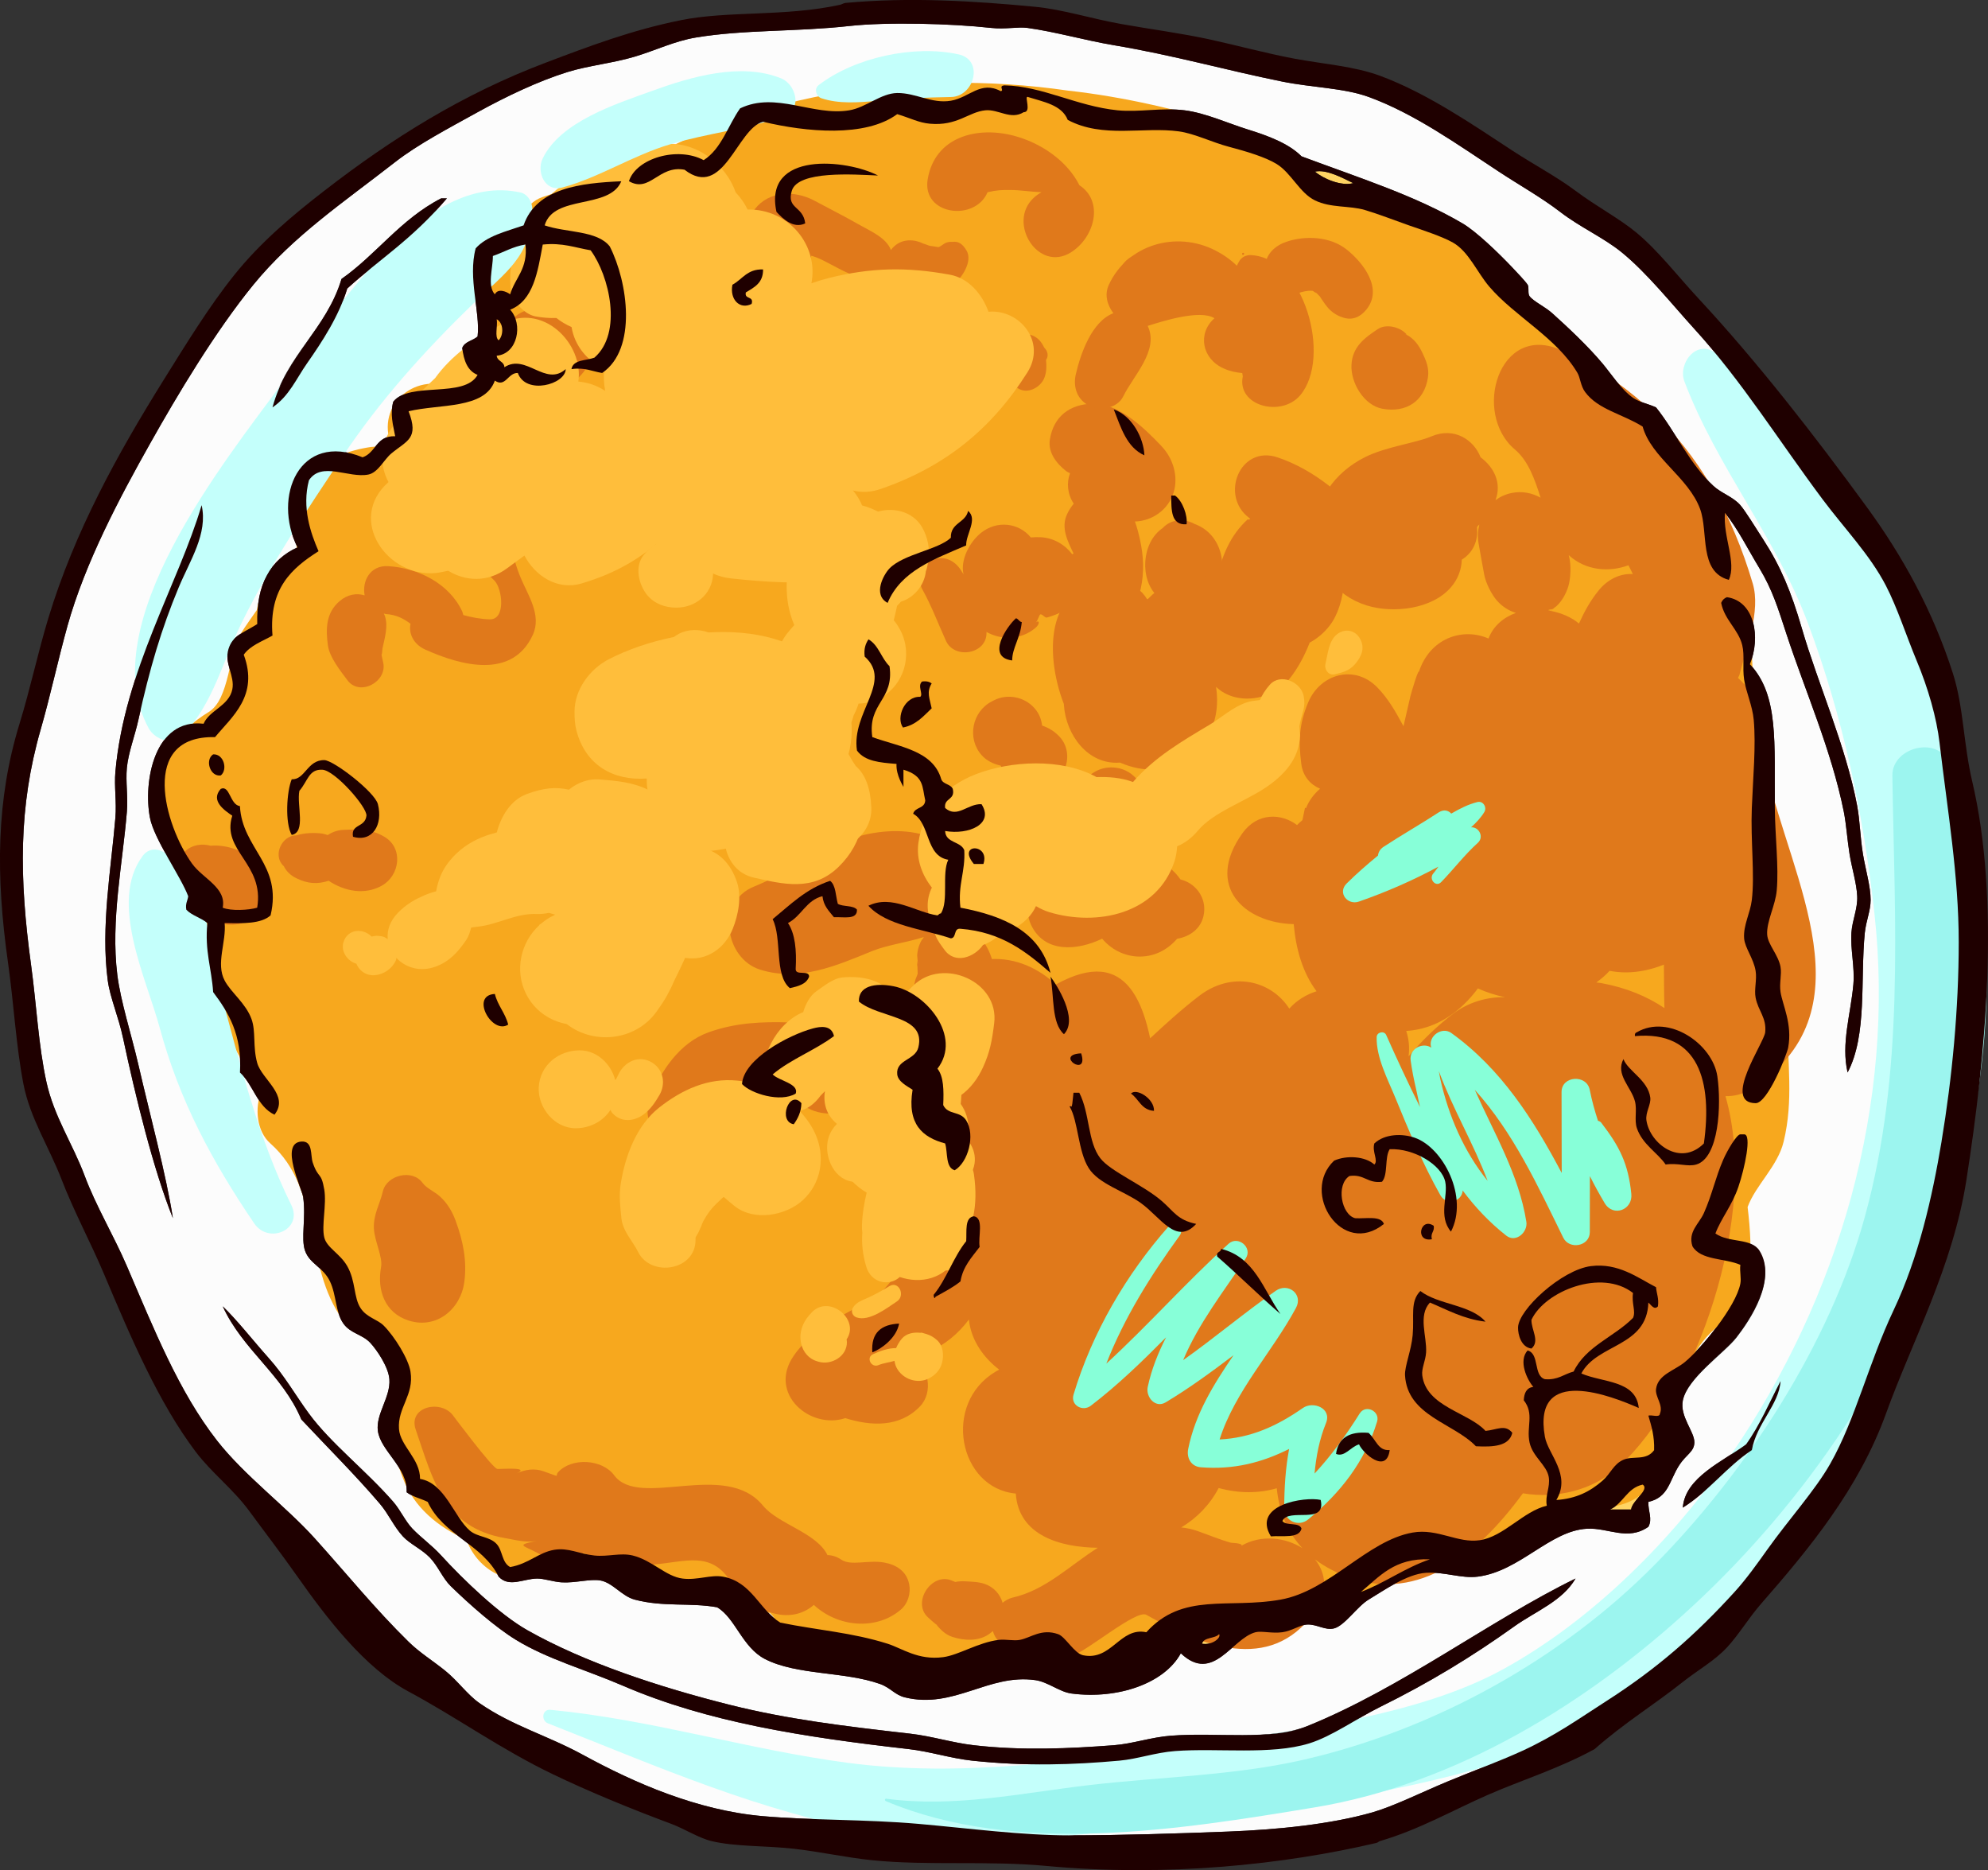 <svg id="_Слой_2" xmlns="http://www.w3.org/2000/svg" width="1080" height="1015.72" viewBox="0 0 1080 1015.72"><rect x="0" y="0" width="1080" height="1015.72" fill="#333333" stroke="none"/><g id="Indian_cuisine05_63930909"><g id="Indian_cuisine05_63930909-2"><path d="M874.66 819.84h11.45c.56-4.89 10.31-10.87 6.27-13.52-8.56 1.86-10.55 10.27-17.72 13.52z" fill="#ffd463"/><path d="M776.81 846.91c-19.25-.84-27.41 9.38-37.47 17.7 13.35-5.05 23.74-13.06 37.47-17.7z" fill="#ffd463"/><path d="M652.94 892.72c5.26 1.06 10.69-3.15 9.36-5.2-2.26 2.58-8.2 1.49-9.36 5.2z" fill="#ffd463"/><path d="M714.37 93.22c4.5 3.84 14.19 8.02 20.8 6.25-5.62-2.72-14.53-7.67-20.8-6.25z" fill="#ffd463"/><path d="M1041.22 358.69c-5.62-13.48-10.47-28.69-16.64-40.61-8.72-16.82-22.54-31.03-34.37-46.85-24.07-32.26-43.92-64.33-69.72-92.62-12.05-13.22-25.71-30.42-39.57-41.66-9.87-8-22.31-13.39-33.31-21.86-10.29-7.91-22.15-14.51-33.31-21.87-22.09-14.5-45.86-31.56-70.79-40.6-13.49-4.89-30.56-5.04-46.82-8.31-30.56-6.17-59.07-14.33-91.62-19.78-15.94-2.68-31.57-7.26-46.85-9.38-5.14-.73-11.98.87-19.77.0-21.62-2.39-56.55-3.3-77.05-1.04-29.2 3.22-56.94 1.88-83.27 6.24-11.65 1.93-21.76 6.95-33.31 10.41-11.93 3.57-25.06 4.81-36.45 8.34-15.62 4.82-33.49 13.32-48.91 21.84-15.89 8.78-32.39 17.42-44.77 27.06-27.72 21.65-55.31 40.05-77.03 66.64-20.65 25.29-41.3 59.87-56.2 86.4-16.3 28.99-35.12 64.28-44.79 98.89-5.27 18.96-9.21 37.65-14.55 56.23-12.14 42.19-11.7 80.63-5.21 128.05 2.88 20.96 4.02 44 8.34 63.49 4.16 18.86 14.27 33.48 20.8 51 6.13 16.41 15.77 32.35 22.89 48.93 14.87 34.58 28.2 68.17 48.95 94.74 14.86 19.04 37.52 35.83 53.08 53.09 17.35 19.23 32.92 38.48 51.01 56.21 6.07 5.94 13.04 10.2 19.77 15.62 7.02 5.63 12.11 13.09 18.74 17.7 17.85 12.4 36.68 17.42 56.23 28.09 27.98 15.28 62.07 30.2 97.84 33.31 26.23 2.3 55.44 1.65 84.34 4.16 28.24 2.49 56.1 6.25 82.23 6.25 27.71.0 57.95-.97 86.41-2.06 26.8-1.05 55.36-3.93 78.07-10.42 11.38-3.27 26.41-10.74 40.6-16.67 13.66-5.69 28.22-11 40.6-16.65 18.09-8.28 31.35-17.82 45.8-27.07 28-17.93 48.69-36.21 69.74-59.33 6.37-6.99 12.23-15.21 17.7-22.91 11.73-16.49 26.12-32.3 34.35-46.85 13.59-24 20.8-54.66 34.35-83.27 13.57-28.64 20.96-61.2 26.05-91.61 5.76-34.58 9.35-73.47 9.35-108.27s-6.08-71.42-10.42-108.27c-1.58-13.61-6.2-29.74-12.49-44.75zM185.53 151.5c18.81-13.13 32.12-32.48 54.13-43.76h3.13c-19.27 22.59-36.5 32.93-54.14 48.96-4.47 14.94-13.62 27.85-21.84 39.59-5.84 8.3-9.68 18.27-18.76 24.44 7.44-27.95 29.33-41.99 37.48-69.22zM66.85 563.76c-2.41-11.44-7.08-21.97-8.3-31.23-3.89-29.08 1.82-60.6 4.15-88.49.7-8.51-.73-16.9.0-24.98 4.93-55.1 34.23-101.91 46.85-144.7 3.48 15.54-6.3 29.9-12.5 44.77-9.25 22.19-15.69 43.7-21.86 71.82-1.91 8.7-5.43 17.61-6.26 26.03-.73 7.69.7 15.81.0 23.94-2.31 28.16-8.85 59.04-5.2 88.49 1.84 14.66 7.64 32.35 11.47 48.91 6.16 26.82 15.11 59.72 18.74 83.3-10.53-26.2-20.26-65.8-27.08-97.86zm48.94-24.99c-.82-12.72-4.67-22.37-3.13-37.46-3.35-2.91-8.43-4.06-11.45-7.29-.6-3.39.71-4.84 1.04-7.29-3.93-10.57-18.56-30.94-20.8-42.69-3.72-19.29 2.32-54.21 29.15-51.01 3.11-7.39 13.8-9.64 15.62-18.73 1.44-7.28-4.51-14.09-2.09-21.87 2.3-7.34 7.46-8.4 15.62-13.53-.58-21.75 7.3-35.02 21.86-41.64-13.77-27.6 1.01-63.1 35.38-48.93 7.26-2.48 7.52-11.91 17.7-11.44-1.18-6.4-2.89-11.97-1.03-18.76 8.94-11.17 38.59-1.64 45.8-14.57-5.49-2.15-7.51-7.77-8.34-14.57 1.3-3.58 5.81-3.93 8.34-6.27 1.52-13.4-5.38-31.63-1.05-47.87 6.04-6.81 16.52-9.16 26.03-12.49 6.93-20.36 31.17-22.98 53.09-23.96-6.43 15.47-36.72 7.02-41.64 23.96 11.57 4.02 28.56 2.66 35.38 11.44 9.86 19.4 14.98 55.72-4.15 68.72-5.41-.84-9.37-3.15-16.68-2.09.96-5.3 7.99-4.51 12.49-6.24 15.42-13.4 8.11-44.53-2.06-58.3-8.33-1.39-15.21-4.23-26.02-3.11-2.78 14.9-5.03 30.36-17.69 35.38 7.16 7.81 4.05 24.04-7.32 24.98.32 3.15 4.02 2.93 4.18 6.27 11.74-7.7 22.28 10.83 33.31 1.02-.14 8.33-21.69 14.2-26.02 2.09-5.4-.2-6.67 8.12-12.48 4.15-5.55 15.63-29.81 12.57-46.86 16.65 5.75 14.94-.79 15.81-9.37 22.92-3.98 3.3-7.2 10.4-12.49 11.45-10.82 2.13-25.34-7.36-32.27 3.1-3.92 14.79.91 28.63 5.21 38.54-14.42 9.17-27.07 20.12-25.01 45.8-5.51 3.16-12.01 5.32-15.62 10.4 8.27 22.32-6.42 33.65-15.59 44.77-41.45-.97-27.36 48.02-12.5 68.69 5.86 8.18 18.86 13.07 16.65 23.94 4.38 1.89 14.27 1.36 18.74.0 4.06-24.01-19.62-30.83-13.53-49.95-4.12-2.84-12.09-8.11-6.25-14.58 4.99-2.22 4.93 8.66 10.4 9.36 1.27 23.44 23.19 31.53 16.66 59.34-5.09 4.63-15.01 4.42-24.97 4.16 1 10.32-4.88 22 0 31.22 3.44 6.52 11.44 12.32 14.57 20.83 2.52 6.82.62 14.99 3.13 23.94 2.5 8.99 17.67 17.59 9.38 28.11-9.44-4.45-11.49-16.29-18.76-22.91 1.19-20.62-6.23-32.64-14.57-43.74zm160.3 17.72c-8.77 5.71-20.9-15.93-7.26-16.65 1.58 6.37 5.63 10.3 7.26 16.65zm-100.96-138.45c-7.44-.39-7.81 6.08-12.49 11.45-1.54 7.81 3.72 22.47-4.16 23.94-3.75-6.41-2.76-23.63.0-30.2 7.25.35 8.43-10.53 17.69-10.42 5.03.07 27.45 17.29 29.13 23.94 2.83 11.03-2.85 20.83-13.52 17.69-1.3-7.16 6.54-4.79 7.29-11.44.51-4.58-17.08-24.63-23.94-24.98zm-55.18 3.11c-5.81.88-8.74-8.44-4.16-11.45 5.81-.34 8.05 8.29 4.16 11.45zm702.66 462.2c-22.74 16.25-45.9 30.42-72.86 43.71-13.03 6.45-26.23 16.01-38.52 19.79-20.83 6.45-49.65 2.4-72.87 4.16-10.69.82-20.18 4.29-30.2 5.21-25.12 2.28-50.95 3.14-80.13.0-11.62-1.26-22.82-4.94-34.37-6.27-57.38-6.52-109.29-14.6-155.1-34.35-20.36-8.78-41.12-14.46-58.3-25-11.14-6.82-24.93-18.96-35.38-29.13-4.46-4.35-6.94-11.01-11.45-15.63-4.38-4.47-10.82-7.34-14.58-11.43-4.93-5.38-7.76-12.15-12.49-17.7-13-15.25-28.07-30.22-42.67-45.8-10.26-24.44-31.77-37.64-42.69-61.43 7.54 7.17 16.76 18.92 24.98 28.12 8.64 9.62 14.4 20.01 21.87 30.17 11.84 16.13 31.03 30.91 45.81 47.9 3.94 4.55 6.4 10.35 10.39 14.57 4.58 4.8 10.47 8.92 15.62 14.55 11.89 13.05 31.64 32.02 46.86 40.62 30.79 17.41 71.21 30.82 110.33 40.61 31.26 7.78 60.99 11.39 97.86 15.59 11.53 1.34 22.74 4.92 34.33 6.25 26.12 3.02 52.28 1.8 76.01.0 10.07-.75 20.23-4.36 31.23-5.2 24.87-1.92 53.96 2.85 73.91-5.21 51.13-20.65 99.15-57.37 145.74-80.15-7.11 12.28-21.82 17.81-33.32 26.02zm72.88-67.66c-.21 5.15 2.36 9.18.0 13.53-11.28 7.85-21.71.43-33.32 1.04-20.17 1.06-36.46 23.09-59.33 26.03-8.96 1.14-17.89-2.67-28.11-2.09-10.45.6-23.06 9.7-31.23 14.57-6.16 3.68-13.02 14.16-18.74 15.62-4.86 1.26-9.29-2.31-14.57-2.08-3.97.17-8.29 3.44-13.52 4.16-5.59.78-11.41-.83-14.59.0-12.88 3.32-22.97 28.13-40.6 11.45-8.83 16.29-34.09 25.12-59.33 21.86-6.6-.84-12.7-6.28-19.78-7.29-25.37-3.59-44.15 15.89-70.79 9.37-5.47-1.34-7.77-5.23-13.52-7.28-19.33-6.87-45.19-4.64-62.48-13.54-12.4-6.37-16.12-22.37-26.03-28.11-14.68-2.63-29.25-.03-44.75-4.16-7.07-1.87-11.93-9.26-18.76-10.42-5.54-.92-13.58 1.47-20.82 1.05-4.6-.26-9.77-2.14-13.51-2.07-7.41.12-15.16 5.05-20.82-1.04-8.78-17.61-30.22-22.53-38.54-40.6-3.72-1.83-8.26-2.83-11.43-5.21.52-13.62-14.14-22.39-15.64-33.32-1.24-9.16 7.01-18.43 6.25-28.11-.51-6.61-6.72-15.82-10.4-19.77-4.27-4.58-10.74-5.02-14.57-10.42-4.4-6.15-3.73-15.38-7.3-22.89-3.71-7.83-11-9.51-13.53-16.65-2.39-6.76.58-17.68-1.04-29.16-.61-4.41-13.01-29.26-1.04-30.18 6.49-.49 4.88 7.41 6.24 11.44 3.07 9.05 4.57 4.72 6.25 14.59 1.37 8.16-1.57 19.61.0 26.03 1.37 5.67 8.56 8.72 12.48 15.59 4.71 8.25 3.39 17.06 7.32 22.91 3.32 5.03 9.1 5.99 12.48 9.38 5.91 5.91 13.49 18.11 14.56 24.98 2.06 12.91-7.12 19.48-6.24 31.21.67 9.2 11.53 16.16 11.44 27.1 13.46 2.14 18.56 20.84 27.06 28.09 4.28 3.63 10.74 3.07 14.58 7.29 3.29 3.62 2.7 10.03 7.32 12.49 10.14-1.8 15.38-7.93 23.92-9.37 7.7-1.3 13.45 2.22 21.86 3.1 7.22.79 14.1-1.65 20.83.0 10.65 2.66 17.97 11.39 27.07 12.52 8.02 1 15.23-2.22 21.86-1.04 15.79 2.8 19.86 18.11 31.23 24.97 20.25 4.13 38.98 5.33 58.3 11.47 7.9 2.5 16.58 9.09 30.18 7.28 8.43-1.12 19.08-8.04 30.2-9.38 3.8-.44 8.06.66 11.45.0 6.03-1.15 11.73-6.34 20.8-3.1 3.94 1.39 8.74 10.45 13.54 11.45 15.54 3.19 20-15.5 34.36-12.5 19.78-21.89 44.32-12.65 72.86-17.7 26.81-4.73 46.99-32.06 71.83-36.44 13.59-2.37 24.5 5.95 36.44 4.16 13.09-1.93 23.67-15.77 36.43-18.73-1.06-5.63 1.97-9.95 1.05-15.62-1.09-6.5-8.77-10.97-10.42-18.73-1.82-8.52 2.7-15.55-3.14-22.91.21-3.97 1.5-6.85 5.21-7.28-3.33-3.75-8.31-14.1-3.13-19.79 6.59 1.75 3.02 13.65 9.38 15.6 7.16.58 10.36-2.8 15.62-4.15 6.67-13.8 22.1-18.83 32.27-29.14 1.66-3.68-.88-7.7.0-13.53-17.12-13.35-47.89-1.04-55.18 14.58-.1 5.55 4.72 11.61.0 15.6-5.66-.71-7.37-7.74-7.28-11.45.14-9.65 23.72-31.3 39.56-33.32 14.89-1.88 25.33 6.24 35.4 11.45.29 3.54 1.64 5.99 1.03 10.42-2.06 2.17-3.64-.78-5.2-2.06-.78 24.19-27.77 22.19-36.42 38.5 11.62 5.04 29.7 3.58 31.21 18.74-14.09-6.2-57.98-23.89-51 15.62 1.69 9.55 14.45 20.58 6.23 34.35 10.69-.7 18.3-4.57 25.01-10.42 4.62-4.03 6.02-9.1 11.45-11.44 5.33-2.3 12.32.73 16.64-5.21.26-7.54-1.45-13.09-3.11-18.73 1.83-.6 6.11 1.24 6.25-1.05 2.02-4.67-2.7-9.2-2.08-13.53 1.06-7.81 9.9-9.9 15.62-14.58 8.92-7.33 27.76-30.1 30.17-42.67.61-3.14-.44-6.46.0-10.42-8.46-3.66-21.54-2.72-26.02-10.42-2.57-7.95 3.58-12.76 6.23-18.73 4.43-9.95 6.25-17.84 10.43-27.45 2.41-5.55 7.43-13.92 9.37-13.92h2.07c4.26.0.27 18.51-3.13 28.48-3.44 10.2-9.52 18.7-12.49 26.75 7.48 5.25 19.52 1.57 23.97 8.68 9.47 15.18-4.97 36.8-12.52 46.5-6.45 8.33-26.64 21.91-29.15 34.2-1.78 8.73 6.41 16.94 6.27 22.82-.13 5.12-4.5 6.42-8.34 12.44-5.4 8.48-5.67 17.26-16.65 19.74zM506.14 384.71c-4.46 4.2-8.34 8.99-15.59 10.42-3.92-5.41.86-17.06 9.37-16.67 1.84-1.39-1.71-6.02 1.02-8.31 2.43-.35 4.01.16 5.2 1.02-2.9 4.79-1.14 8 0 13.54zm-23.92-57.27c-8.29-4.44-2.1-15.51 1.03-18.73 7.67-7.83 26.53-10.14 33.32-16.65-.25-8.24 7.99-7.98 9.37-14.58 5.42 4.5-1.25 12.74-1.04 18.74-17.2 7.43-35.45 13.8-42.67 31.22zm1.03 34.37c2.63 18.57-12.02 19.87-9.35 38.51 14.76 5.36 33 7.24 37.46 22.91 1.01 2.79 5.08 2.54 6.25 5.2 1.45 6.3-4.93 4.77-4.15 10.4 6.67 5.81 12.19-2.43 19.77-2.08 6.95 10.79-6.95 16.8-19.77 14.57.26 6.65 8.43 5.45 10.4 10.42.67 11.79-3.57 18.64-2.09 31.22 23.62 4.49 43.26 12.96 48.93 35.4-13.01-11.3-26.37-22.18-48.93-23.94-3.88-.42-1.93 5.02-5.2 5.2-15.58-5.23-34.81-6.82-44.76-17.69 12.71-6.3 25.91 3.55 37.47 5.21.84-.21 1.04-1.05 2.08-1.04 4.33-6.8.53-21.69 4.18-29.16-12.56-2.02-9.34-19.81-18.76-25 1.09-3.76 5.66-2.65 5.88-7.26-1.73-7.29-.53-13.28-11.84-16.65v9.36c0-.32-4.12-6.25-3.77-12.5-9.3-.74-17.93-1.47-22.19-7.26-3.15-20.78 19.97-37.36 4.54-51.03-.54-4.36.74-7.06 2.26-9.38 5.53 3.14 7.17 10.35 11.61 14.59zm51.01 107.41h-5.21c-9.42-11.31 8.99-11.31 5.21.0zm17.69-133.44c1.38.35 1.64 1.83 3.14 2.09-.78 8.76-5.23 13.98-5.21 20.82-14.48-1.75-2.67-18.77 2.07-22.91zm26.05 225.9c-6.85-6.02-5.27-20.43-7.3-31.25 3.01 3.99 15.46 22.88 7.3 31.25zm-45.81 115.54c-4.15 5.57-9.02 10.43-10.42 18.74-4.01 3.26-8.85 5.73-13.53 8.33-.56 1.6-1.09.07-1.04-1.05 7.04-8.56 10.71-20.51 17.69-29.13.36-5.54-.93-12.76 4.15-13.54 5.63.99 2.18 11.01 3.14 16.65zm-44.76-93.69c-.87-8.02 9.72-7.67 11.45-14.58 4.38-17.52-21.09-15.76-32.27-24.98-.33-8.35 8.46-10.31 18.74-8.34 17.57 3.4 37.55 27.19 23.93 44.79 3.4 4.22 3.49 11.77 3.13 19.77 2.63 5.53 9.12 2.97 12.49 8.33 5.07 8.05 1.04 22.75-6.24 27.07-5.1-1.49-3.7-9.49-5.2-14.56-12.35-3.28-20.75-10.52-17.69-29.16-3.03-2-7.93-4.41-8.34-8.33zm1.03 135.32c-1.45 8.05-10.09 14.02-14.55 15.62-.78-10.83 4.98-15.14 14.55-15.62zM430.16 103.64c-2.97 9.97 6.23 8.14 7.29 17.69-6.51 3.11-12.32-2.7-15.6-6.24-7.28-33.31 38.25-28.57 55.17-19.77-12.92-.56-43.52-2.84-46.85 8.31zm20.83 374.76c3.14 2.41 2.96 8.15 4.18 12.49 2.83 1.67 8.33.67 10.39 3.13.25 5.77-7.24 3.87-12.49 4.15-2.62-3.27-5.68-6.11-6.25-11.44-8.88 2.22-11.37 10.83-18.73 14.58 3.87 5.85 4.75 14.68 4.18 24.98-.1 3.89 7.34.26 7.29 4.15-1.46 4.11-5.91 5.2-10.43 6.25-8.61-6.99-4.14-27.08-9.37-37.47 9.55-7.81 18.13-16.55 31.23-20.82zm-9.37 80.16c4.05-1.09 10.09-2 11.44 4.16-10.3 7.73-23.54 12.56-33.31 20.82 3.45 3.51 14.41 4.99 12.5 10.42-8.25 4.97-24.26.04-29.16-5.2.82-13.46 25.11-26.59 38.52-30.2zm-6.25 40.6c-.16 5.05-2.01 8.39-4.16 11.45-8.81-1.53-2.37-19.14 4.16-11.45zm-30.2-440.34c-.9 4.02 4.54 1.7 3.14 6.25-6.38 3.27-12-2.36-10.43-10.42 5.42-2.91 8.02-8.64 16.65-8.31.1 7.35-4.82 9.72-9.36 12.48zm178.01 434.67h3.14c5.81 11.3 4.47 26.63 11.44 35.6 5.49 7.11 23.19 13.3 33.31 21.99 6.59 5.65 8.48 10.92 18.76 13.09-10.88 11.88-19.38-3.48-30.2-11.17-9-6.4-22.67-10.1-28.11-18.59-5.93-9.22-5.72-25.46-10.42-33.48 1.05-1.36 1.01 3.85 2.08-7.45zm4.16-21.4c4.44 13.81-15.14.69.0.0h0zm17.7-349.77c9.83 3.41 16.32 15.51 16.65 24.98-9.6-4.29-12.74-15.02-16.65-24.98zm21.87 381c-6.87-.43-8.18-6.4-12.5-9.37 2.87-3.22 12.75 2.71 12.5 9.37zm9.36-334.18h2.08c4.16 3.02 6.93 11.03 6.25 15.62-8.53.56-8.25-7.72-8.33-15.62zm70.77 561.11c-1.39 5.53-10.23 3.63-16.63 4.18-10.52-17.26 18.44-21.71 27.06-19.79 3.17 13.93-17.54 3.97-20.8 11.45 1.97 2.88 9.3.39 10.38 4.16zm-45.8-147.83c-.74-2.83 2.08-2.1 2.1-4.15 18.13 4.41 22.95 22.15 32.26 35.38-11.73-10.12-22.66-21.05-34.36-31.23zm85.37-61.4c5.75-5.37 15.29-5.4 21.86-3.14 15.69 5.41 29.42 32.41 19.77 51.03-7.06-8.29-1.45-19.29-3.11-27.08-1.95-9.17-16.94-18.28-30.17-17.69-2.85 4.44-.78 13.81-4.18 17.69-7.96 1.04-9.6-4.29-17.69-3.13-7.41 4.76-4.41 20.99 3.11 22.92 5.86.36 14.01-1.52 15.62 3.11-22.74 18.4-45.5-17-27.07-34.36 6.95-3.13 16.98-2.33 21.87 2.09 2.32-2.05-1.35-6.89.0-11.44zm28.11 113.45c-.26 4.55-2.57 8.74-2.08 12.49 2.14 17.13 25.18 20.08 34.35 30.18 6.25-.58 10.69-3.79 14.57 1.05-1.74 7.28-10.26 7.78-19.77 7.29-12.21-12.69-37.24-16.51-38.52-38.52-.27-4.86 3.4-13.36 4.16-21.86.94-10.34-1.53-18.16 4.16-23.94 9.79 7.55 27.38 7.33 35.4 16.64-12.08-1.44-20.62-6.41-30.2-10.38-6.56 7.13-1.58 18.24-2.07 27.04zm3.14-61.42c-9.47 1.73-6.23-12.31 1.01-7.29.52 3.3-1.88 3.68-1.01 7.29zm-22.91 114.51c-1.74 13.27-14.53 1.75-16.65-3.11-4.64 1.36-7.78 7.11-12.5 5.19 1.17-8.52 7.04-12.37 17.69-11.44 4.28 3.99 5.15 9.79 11.47 9.36zm170.69-166.54c4.64-33.24-2.47-61.46-37.46-58.3-.18-1.22.23-1.85 1.04-2.09 17.28-10.08 41.13 6.25 43.74 23.94 2.26 15.41.92 44.28-11.46 47.89-4.68 1.37-9.79-.97-16.64.0-4.37-6.43-12.59-10.84-15.63-19.77-1.49-4.44.21-9.84-1.04-14.58-2-7.7-10.74-14.49-6.24-22.91 2.48 6.49 13.28 11.36 14.57 20.82.52 3.89-2.75 8.15-2.08 12.49 1.92 12.71 18.5 25.25 31.21 12.5zm26.04 166.54c-13.79 9.11-23.37 22.44-37.49 31.25 1.19-16.43 21.84-25.1 34.35-34.36 7.42-10.3 12.66-22.75 18.74-34.36-.79 12.75-13.06 23.02-15.6 37.47zm19.77-218.61c-.64 3.58-11.16 30.26-17.69 30.2-18.34-.16 4.64-32.79 5.21-38.52.78-7.98-3.79-11.49-5.21-18.73-.88-4.51.78-9.77.0-14.58-1.1-6.8-5.86-12.5-6.25-17.7-.52-7.15 3.31-13.59 4.18-20.8 1.66-13.85-.7-32.23.0-49.98.66-16.6 2.31-33.65 1.04-47.89-.7-7.74-4.15-14.92-5.21-21.86-1.01-6.58.36-13.01-1.04-18.74-2.09-8.51-9.64-13.66-11.44-22.91.57-1.49 1.61-2.53 3.13-3.11 15.16 2.17 18.41 21.86 12.49 36.42 15.82 16.85 13.18 42.48 13.53 78.08.16 15.85 2.19 31.89 1.04 44.76-.73 8.2-5.6 16.82-5.2 23.96.33 5.46 6.08 10.99 7.28 17.68.73 3.98-.73 8.74.0 13.53 1.1 7.11 6.52 17.39 4.16 30.2zm41.63-62.45c-2.54 25.45 1.41 55.59-9.36 76-3.63-15.68 1.71-31.71 3.14-47.87.82-9.57-1.69-18.89-1.06-28.12.47-6.86 3.45-12.91 3.14-19.78-.32-7.06-2.93-15.24-4.16-22.89-1.26-7.82-1.75-16.04-3.11-22.91-6.71-33.49-21.03-65.64-31.25-96.83-4.54-13.9-7.6-23.87-14.55-35.38-6.41-10.58-11.57-21.19-18.76-30.18-1.19 13.07 6.43 26.94 2.08 36.42-16.42-4.46-10.97-25.85-15.6-38.51-6.32-17.24-26.5-27.85-31.22-44.76-11.17-6.97-24.15-9.18-31.23-18.74-2.48-3.31-2.63-7.81-4.18-10.4-11.21-19.03-34.2-30.82-47.89-46.85-6.67-7.81-11.23-19.13-19.77-23.94-5.81-3.28-15.75-6.51-23.96-9.37-7.99-2.8-16.4-6.11-23.94-8.34-8.31-2.45-18.51-1.03-27.04-5.2-8.37-4.06-12.82-14.84-20.83-19.78-6.1-3.73-16.34-6.81-26.02-9.37-8.98-2.36-18.56-7.15-27.06-8.33-19.34-2.66-41.32 3.94-60.39-6.23-3.26-8.21-13.18-9.77-21.87-12.52-1.69-.01 2.31 8.35-2.07 8.33-7.08 4.38-13.7-1.73-20.82-1.03-9.17.9-15.21 8.65-30.18 7.28-6.07-.56-10.21-2.93-17.7-5.2-17.29 12.78-49.47 9.75-72.88 4.15-14.14 3.58-21.43 42.53-42.67 26.04-14.1-2.62-18.78 12.84-30.2 6.23 3.97-12.49 26.49-19.04 40.61-11.43 9.74-6.23 13.17-18.77 19.78-28.12 19.47-9.36 39.5 4.36 59.33 1.05 9.13-1.52 17.12-9.27 26.03-9.39 10.25-.1 18.72 5.94 29.15 4.19 10.08-1.71 16.15-11.05 27.07-5.21 2.16-.31-1.54-2.83 2.09-3.13 20.61.4 39.25 11.31 61.4 13.54 11.78 1.16 24.05-1.57 36.44.0 11.28 1.41 23.55 7.06 34.36 10.42 11.27 3.48 22.31 7.69 29.13 14.57 32.48 12.11 61.77 21.34 87.46 36.42 7.41 4.34 19.34 15.82 27.06 23.96 2.27 2.39 7.2 7.56 8.33 9.37.92 1.44-.1 4.75 1.05 6.24 2.28 2.96 8.21 5.5 12.49 9.38 8.65 7.8 19.13 17.63 27.07 27.07 4.5 5.33 10.21 14.24 16.65 18.73 3.48 2.41 8.55 3.32 12.5 5.2 10.61 13.23 18.08 30.57 31.21 42.69 4.24 3.92 10.75 5.94 14.58 10.4 2.94 3.46 7.95 11.74 12.5 18.74 9.42 14.57 15.12 28.31 20.83 47.89 8.85 30.48 24.05 64.24 30.17 96.81 1.48 7.85 1.64 17.11 3.11 26.03 1.44 8.66 4.18 17.56 4.18 24.98.0 5.89-2.49 11.31-3.14 17.69z" fill="#fcfcfc"/><path d="M277.16 159.85c2.7-9.09 9.78-13.79 8.3-27.06-6.85 1.12-11.75 4.2-17.69 6.24.06 6.73-3.19 16.15 1.06 20.82 1.69-3.33 6.1-1.65 8.33.0z" fill="#ffd463"/><path d="M270.9 184.83c2.89-2.98 2.59-9.57-1.06-11.45.67 3.52-1.32 9.68 1.06 11.45z" fill="#ffd463"/><path d="M971.14 553.88c.31-27.74 1.87-53.45-2.89-80.92-2.66-7.83-5.49-15.59-8.5-23.32-11.78-31.64-8.5-46.05-7.68-76.83 1.08-40.57-11.54-75.84-34.87-108.27-17.77-24.7-42.17-45.63-61.8-68.95-18.2-21.62-36.21-47.99-59.37-64.66-19.66-14.18-37.64-18.87-61.27-23.81-6.33-1.32-12.04-3.87-17.42-7.03-1.03-.67-2.06-1.34-3.1-1.98-15.28-9.86-28.25-24.19-46.07-29.83-26.25-8.31-57.3-15.67-87.84-19.05-85.43-12.44-180.79 1.93-244.81 48.16-1.49 1.1-2.78 2.44-4.24 3.58-12.88.29-24.17 1.6-36.85 6.16-9 3.24-14.66 14.28-15.2 23.23-.16 2.65-.31 5.29-.49 7.94.0.25.04.45.03.69-3.37 1.66-6.36 4.11-8.35 7.5-2.44 4.12-4.31 8.39-6.1 12.85-3.04 7.52-1.35 14.32 2.75 19.44-.27 6.38-.93 12.89-2.15 18.51-1.84 4.23-3.59 8.43-5.34 12.63-2.83 3.23-6.62 4.23-11.73 1.6-20.91-10.79-44.36 7.89-35.14 30.51-3.7.2-7.38.4-11.06.71-12.92 1.91-22.31 5.98-32.52 14.05-7.41 5.86-9.08 16.36-9.14 25.08.32 4.41.65 8.82.99 13.23.18 1.97.31 3.58.43 5.05-6.97 6.99-12.27 13.28-18.07 21.51-2.18 3.07-3.32 6.38-3.84 9.71-2.83 4.06-5.71 8.07-8.4 12.28-6.95 10.91-6.28 36.01-17.67 43.02-16.37 10.09-29.6 25.18-29.4 45.15.32 32.08 24.37 69.21 32 101.26 2.8 11.75 6 21.69 10.09 32.98 3.18 6.78 6.95 13.17 11.36 19.18 1.87 3.48 3.33 5.89 4.46 7.43-3.64 9.21-2.57 21.74 4.93 28.35 28.48 25.18 17.55 65.77 39.48 96.06 12.67 17.5 37.1 7.77 26.15 38.03-5.71 15.85.83 32.69 6.23 47.3 5.99 16.29 19.26 26.97 34.73 33.93 6.36 18.11 29.25 29.83 45.4 13.48.62-.63 1.15-1.28 1.76-1.93 10.4.97 23.8-1.15 36.98-1.91 2.43 7.41 7.87 13.75 16.87 16.43 4.31 1.28 10.29 1.98 16.94 2.58 8.37 1.17 16.58 2.67 24.72 4.55 6.68 3.24 13.77 5.29 22 6.46 1.72 1.58 3.09 3.37 3.94 5.51 4.75 11.99 21.3 21.8 33.43 23.59 23.2 3.41 47.89-.71 71.31-1.43 9.17-.27 22.27-3.2 35.94-6.21 4.51 7.04 11.78 11.99 20.78 11.4 22.8-1.5 37.38-6.42 57.73-18.04 25.55-14.57 51.61-14.14 79.37-19.9 25.55-5.3 48.92-19.56 75.01-25.12 24.4-5.2 52.44-25.54 75.94-27.04 12.27-.77 24.1-6.26 27.78-19.18 7.26-25.49 13.88-71.17 40.73-83.27 12.87-5.79 20.34-24.9 12.45-37.4-.67-1.09-1.18-2.11-1.7-3.16.0-.48.09-.91.08-1.39-.19-6.3-.77-12.57-1.52-18.8 4.38-11.93 16.33-22.09 19.56-35.43 5.53-22.79 1.95-42.74 2.18-66.27z" fill="#f7a81e"/><path d="M631.05 242.35c-9.21-9.7-23.4-23.59-37.78-23.1-12.27.41-20.91 6.97-22.92 19.46-1.14 7.12 3.7 13.11 8.82 17.13.54.43 1.35.83 2.13 1.19-1.97 5.17-1.4 11.43 2.02 16.52-1.45 1.75-2.7 3.7-3.63 5.72-3.48 7.44.36 14.7 3.54 21.4-.25.09-.49.22-.74.34-4.03-5.25-10.14-8.9-17.15-9.23-1.82-.09-3.58-.04-5.34.12-6.45-7.93-18.44-9.55-27.21-2.37-6.02 4.89-11.22 14.59-9.34 22.41-.49-.78-.96-1.56-1.45-2.32-3.46-5.36-9.55-8.31-15.71-5.23-5.51 2.76-8.31 10.1-5.23 15.68 5.07 9.14 8.56 18.56 12.85 28 4.66 10.26 22.4 7.17 22.01-4.59.0-.1-.03-.17-.04-.27 7.95 4.42 18.51 4.62 26.55-2.14 2.43-1.91 2.53-4.62.29-3.06 1.08-.77 1.82-4.35 2.57-4.35h.05c1.19.0 2.37 2.1 3.5 1.71 6.47-1.87 11.96-4.37 15.25-9.69.97.51 1.87 1.79 2.93 2.11 3.85 1.23 7.86 1.23 11.69 2.65 7.95 2.96 19.12-2.07 21-10.67 1.97-9.1 1.58-17.68-.42-26.74-.74-3.43-1.61-6.69-2.74-9.79 9.31-.27 18.02-6.26 20.97-15.55 2.8-8.89-.22-18.74-6.49-25.33z" fill="#e0791b"/><path d="M648.99 284.59c-.06-.04-.12-.08-.18-.1-5.64-3.09-12.8-2.48-17.19 2.33-11.5 7.8-12.7 27.84-2.78 37.11 7.5 6.98 19.43 9.35 27.48 1.44 12.8-12.56 8.99-34.97-7.34-40.78z" fill="#e0791b"/><path d="M575.69 400.19c-2.88-3.07-6.04-4.92-9.56-6.12-.4-3.39-1.63-6.67-4.27-9.6-5.42-6.03-14.58-7.85-21.84-4.14-.36.19-.74.39-1.12.57-10.86 5.54-13.75 20.22-5.54 29.33 2.59 2.89 6.29 4.73 10.23 5.56 2.52 5.3 7.87 8.86 14.14 9.72-4.49-.62.41.58 1.14.73 7.16 1.44 14.19-.08 18.41-6.65 3.8-5.93 3.27-14.19-1.6-19.39z" fill="#e0791b"/><path d="M622.05 434.56c-.52-9.13-7.37-17.21-17.29-17.74-14.2-.73-23.44 14.28-17.55 26.81 1.64 3.52 3.92 6.08 7.15 8.21 8.06 5.38 19.88 2.81 24.94-5.47.05-.1.13-.21.18-.31 2.15-3.5 2.96-7.53 2.57-11.49z" fill="#e0791b"/><path d="M746.4 295.38c-1.61-14.2-14.41-23.85-24.87-31.91-8.37-6.45-17.41-11.65-27.45-15.05-20.55-6.94-31.57 20.9-15.43 32.89.14.1.36.27.56.44-.25.18-.53.32-.78.53-.17-.1-.32-.21-.48-.32-9.65 8.68-14.07 20.05-16.97 32.17-.16-.04-.32-.14-.47-.17-11.63-2.74-22.49-.16-31.96 6.98-1.82 1.35-3.48 2.87-5.07 4.5-.14-.04-.25-.07-.38-.09-2.79-4.73-7.55-8.35-14.55-8.96-40.91-3.62-41.4 38.16-30.6 65.96.01.21.01.4.03.6 1.08 16.19 13.09 32.62 30.47 31.23 12.79 5.59 27 5.46 38.5-3.98 1.32-.95 2.53-2.01 3.58-3.27 1.64-1.73 3.22-3.66 4.7-5.84 5.55-8.22 6.87-18.15 5.4-28.06 10.64 10.25 30.35 7.8 40.22-4.76 4.28-5.45 7.85-12.06 10.65-19.24 3.92-2.14 7.63-5.1 10.82-9.2 4.53-5.85 7.3-14.79 7.86-24.11 10.22-.39 17.46-9.39 16.23-20.35z" fill="#e0791b"/><path d="M493.91 860.33c-1.46-7.06-7.03-10.53-13.63-11.7-8.77-1.53-17.9 2.02-23.27-1.57-2.53-1.7-5.08-2.43-7.48-2.46-6-12.28-26.8-16.77-35.03-26.86-20.49-25.06-67.11 2.05-80.86-16.51-6.48-8.78-23.11-9.78-30.48-1.6-1.92 2.14 2.23 3.02-7.91-.57-4.77-1.7-10.05-.95-14.57 1.13 7.95-3.64-8.94-2.23-10.43-2.36-2.69-.26-23.98-28.91-23.75-28.53-6.21-9.51-25.06-5.63-20.65 7.17 9.62 27.98 15.34 53.15 48.43 58.89 5.58.97 11.63 2.65 17.33 1.53-12.17 2.43-7.06 2.4.83 6.8 8.85 4.96 17.2 3.66 24.72-.34 10.92 6.14 23.71 7.68 39.09 6.24 16.42-1.5 29.88-6.9 40.18 8.63 6.64 10.01 12.37 15.05 24.05 18.07 8.72 2.24 16.19.14 21.66-4.64 12.68 11.89 33.57 14.18 47.19 2.62 3.92-3.32 5.59-8.94 4.58-13.92z" fill="#e0791b"/><path d="M247.61 663.22c-1.89-5.12-4.46-9.61-8.53-13.33-2.93-2.7-7.37-4.47-9.56-7.5-5.5-7.59-19.44-4.24-21.51 4.63-1.61 6.94-5.28 12.61-4.88 20.3.35 6.77 4.89 15.42 3.9 20.8-2.28 12.39 1.84 24.92 15.02 29.11 15.12 4.8 28.19-6.23 30.18-20.86 1.57-11.53-.67-22.35-4.63-33.15z" fill="#e0791b"/><path d="M140.08 470.25c-5.5-7.74-16.16-11.67-25.73-10.93-6.03-1.6-12.47.1-16.12 5.82-3.67 5.72-2.59 11.91 1.09 16.68 3.09 9.26 11.22 17.61 20.56 19.73 8.53 1.92 17.15-.23 22.13-8 5.03-7.86 3.13-16.17-1.92-23.3z" fill="#e0791b"/><path d="M313.53 170.26c-3.53-2.44-6.81-3.22-11.05-3.87-6.48-.99-11.54.3-17.68 2.61-9.66 3.64-14.36 16.15-12.41 25.59 2.39 11.66 15.41 21.78 27.58 18.13 6.36-1.89 11.25-4.15 15.72-9.08 4.05-4.46 5.36-8.7 7.42-13.96 3.09-7.76-2.2-16.64-9.57-19.43z" fill="#e0791b"/><path d="M208.85 454.48c-7.34-4.36-14.1-4.11-22.27-3.77-3.31.14-6.16 1.25-8.55 2.83-1-.31-2-.66-3.07-.82-4.03-.54-9.47-.44-13.93.99-7.87-.1-13.06 10.83-7.08 16.51.07.08.14.16.23.22 1.39 2.75 3.57 4.97 6.89 6.58 6.23 3 11.25 3.32 17.49 1.35 8.53 5.71 19.56 7.89 28.91 2.63 9.73-5.49 11.84-20.29 1.39-26.51z" fill="#e0791b"/><path d="M282.86 313.76c-5.15-12.3-5.66-21.27-4.19-34.31 2.19-19.6-27.33-24.1-33.2-6.07-7.53 23.04 10.17 28.42 23.18 41.99 4.31 4.47 6.23 21.27-2.61 21.01-4.84-.14-9.66-1.05-14.36-2.33-.18-.67-.31-1.37-.57-1.97-7.08-15.23-24.02-23.57-40.16-24.59-9.99-.62-14.35 8.29-12.84 15.86-4.36-1.31-9.23-.61-13.61 3.13-7.47 6.36-7.6 15.12-6.34 24.14.92 6.47 6.8 13.74 10.58 18.82 6.74 9.09 22 .65 19.38-9.81-.36-1.47-.65-2.92-.9-4.41.34 1.14.43-2.36.57-3.05 1.12-5.46 3.23-11.91 1.31-17.63-.16-.48-.41-.88-.6-1.34.39.04.65.26 1.06.29 5.73.36 9.75 2.5 13.46 5.3-1.12 5.4 1.71 11.19 8.02 14.01 19.46 8.74 47.34 16.27 58.45-8.07 4.88-10.67-2.7-21.54-6.64-30.97z" fill="#e0791b"/><path d="M351.6 263.35c-6.32-7.02-18.28-8.16-25.24-1.32-.87.91-1.8 1.76-2.76 2.56-.21.18-.27.25-.43.38-.22.1-.57.29-1.21.66-7.47 4.49-10.17 10.88-9.39 19.34.48 5.11 4.18 8.24 7.77 11.3 4.51 3.79 12.46 3.37 17.39.9 4.51-2.27 8.78-5.17 12.54-8.56 7.24-6.54 7.85-18 1.32-25.24z" fill="#e0791b"/><path d="M525.1 136.13c-2.05-3.54-4.31-5.2-7.55-4.77-1.56-.08-3.15.1-4.31.82-1.69 1.08-2.52 1.76-3.36 2.06-.45-.14-3.93-.6-4.55-.7 1.06.3.78.23-.82-.21.2.05-3.38-1.26-2.81-.97-6.2-3.1-13.41-2.45-17.69 3.41-2.62-6.68-10.82-10.09-16.78-13.48-8.82-5.01-16.98-9.12-24.79-13.3-10.62-5.72-24.57-5.47-32.4 4.6-8.04 10.34-.07 23.23 6.1 31.97 7.25 10.27 21.93 3.41 24.66-6.67.93.3 1.87.58 2.88.97 9.92 3.93 24.64 15.64 35.8 10.3 1.17-.57 2.09-1.3 2.85-2.13 1.48 3.45 4.45 6.37 8.22 8.07 11.1 4.99 23.52 4.54 31.39-5.68 2.83-3.68 5.76-9.79 3.17-14.31z" fill="#e0791b"/><path d="M586.43 100.64c-6.85-13.63-21.3-23.11-35.51-26.89-20.23-5.37-43.11.54-46.95 23.67-3.21 19.4 25.66 23.17 32.53 6.99 4.98-1.19 7.94-1.27 12.46-1.23 5.59.05 11.13 1 16.69 1.22h.16c-1.45.8-2.85 1.76-4.25 3.06-14.55 13.44 2.41 40.74 20.21 29.62 12.87-8.04 18.11-27.67 4.67-36.45z" fill="#e0791b"/><path d="M635.41 148.47c-4.57-17.26-28.94-12.57-27.81 4.34-.04.0-.08.2-.16.84-.12 2.5.39 4.89 1.5 7.17 1.78 3.54 4.62 5.62 8.18 7.19 2.45 1.08 5.02.71 7.55.43 6.23-.73 11.25-7.3 11.4-13.3.08-2.26-.09-4.51-.67-6.68z" fill="#e0791b"/><path d="M567.31 188.84c-.23-.45-.47-.88-.71-1.32-5.62-10.35-19.21-6.23-20.92 4.36-1.22 7.57.6 13.67 6.67 18.55 5.33 4.25 13.1.13 15.11-5.49 1.13-3.11 1.14-6.29.8-9.48 1.54-2.02.93-4.84-.95-6.62z" fill="#e0791b"/><path d="M679.44 138.54c-2.4-.08-4.86 1.08-6.12 3.17-.54.9-.96 1.75-1.39 2.61-3.44-3.37-7.48-6.17-11.75-8.34-21.29-10.83-47.73-3.16-57.82 18.76-2.43 5.24-.88 10.91 2.49 15.36-11.88 4.59-17.81 22.13-20.38 33.06-1.48 6.33.19 12.78 5.94 16.46 6.01 3.85 16.4 2.67 19.82-4.36 5.34-11.04 19.42-24.76 13.43-37.9-.03-.13-.09-.23-.13-.38 6.74-2.06 28.2-9.22 36.24-4.14-9.31 8.17-6.9 22.02 5.06 27.29 3.48 1.56 6.5 2.14 10.03 2.48.08.6.19 1.19.3 1.79-3.33 16.17 20.97 22.41 31.21 10.25 17.3-20.58 2.06-74.92-26.91-76.1z" fill="#e0791b"/><path d="M675.36 137.3c-.73.0-.79 1.12-.05 1.12s.78-1.12.05-1.12z" fill="#e0791b"/><path d="M731.48 135.44c-8.88-7.04-22.37-7.65-32.71-4.1-7.38 2.54-12.85 8.57-11.13 16.95 1.43 6.91 9.56 13.68 16.95 11.13 3.03-1.04 5.69-1.6 7.55-1.53.41.04.66.04.88.04.09.08.41.25 1.27.52-1.73-.56-.03.29 1.04.8.08.21 1.1 1.15 1.66 1.7.16.48 4.88 7.07 3.03 4.42 2.5 3.59 5.73 5.95 9.95 7.21 5.02 1.52 9.18-.6 12.31-4.42 9.31-11.43-1.73-25.55-10.8-32.73z" fill="#e0791b"/><path d="M772.6 191.35c-1.83-3.75-3.99-6.77-7.61-9.08-1.56-.74-3.13-1.47-4.7-2.2 1.21.88 2.52 1.43 3.96 1.65-3.4-4.07-11.09-6.1-15.76-2.97-7.24 4.81-13.77 9.58-14.29 19.37-.5 9.79 6.75 22 16.77 23.87 12.75 2.37 22.87-3.94 24.79-17.13.73-4.97-1.06-9.16-3.15-13.49z" fill="#e0791b"/><g><path d="M959.72 418.68c-.05-11.48-1.12-20.23-4.37-32.47-1.98-7.45-6-13.44-11.17-18.03.23-.62.65-1.09.83-1.78 3.66-14.6 11.63-34.41 7.2-49.44-5.53-18.67-12.65-36.03-22.53-52.84-17.85-30.34-42.86-54.19-73.78-70.07-.22-.17-.39-.34-.62-.53-.03.07-.05.12-.08.2-2.32-1.18-4.58-2.41-6.95-3.49-33.88-15.43-48.69 34.17-25.29 53.88 7.21 6.06 10.77 16.01 13.97 26.19-4.63-2.58-10.08-3.71-15.68-2.56-3.33.67-6.28 2.05-8.81 3.9.03-.08.07-.16.09-.25 3.37-9.31-1.05-17.74-8.17-23-3.72-9.55-14.32-16.65-26.74-11.38-8.5 3.62-24.7 5.58-36.06 11.27-16.47 8.24-27.81 23.72-27.24 42.54.55 17.94 10.84 32.6 28.17 38 14.48 4.5 35.59 2.04 45.84-9.97 3.76-4.38 5.68-9.71 5.79-14.89 6.38-3.9 9-10.63 8.27-17.57.03-.08.05-.16.09-.25.25-.29.48-.56.71-.84-.08.12.13-.07.48-.42-.82 3.24-1.03 6.68-.43 10.16 1 5.68 2 11.35 3.07 17.03.86 4.59 3.97 10.86 7.1 14.33 2.75 3.03 6.07 5.19 9.99 6.45.05.0.08.0.13.03-6.69 2.41-12.24 7.02-14.89 13.92-13.31-5.88-30.44-.86-37.12 16.16-.26.62-.42 1.27-.65 1.91-.34-1.69-4.2 11.39-4.64 13.19-1.37 5.55-2.45 10.96-3.76 16.36-.18-.35-.39-.69-.58-1.04-3.9-7.21-7.85-14.07-13.58-19.97-12.39-12.79-31.1-7.47-37.64 8.11-4.94 11.77-5.32 20.9-3.74 33.31.88 6.86 4.99 11.32 10.22 13.54-3.27 2.79-5.97 6.33-7.65 10.54-.18-.07-.36-.12-.55-.18-.47 2.18-.93 4.42-1.4 6.72-1.12.9-2.04 1.76-2.93 2.65-8.43-6.41-21.45-6.99-29.65 4.42-20.68 28.86 1.15 48.8 27.85 49.39 1.21 13.57 4.81 26.3 12.41 36.46-5.58 1.79-10.74 4.86-14.81 9.42-10.08-15.55-31.34-20.4-48.93-6.93-9.4 7.2-18.08 15.09-26.67 23.06-7.46-35.8-25.83-54.28-75.87-11.48-16.93 14.5 5.92 39.52 23.04 25.59 5.57-4.54 9.52-8.29 12.28-11.24-1.04 2.31-2.07 5.1-3.01 8.48-3.71 13.67-7.67 27.02-10.35 40.94-4.88 25.06 16.96 48.98 42.76 36.6 1.13-.54 2.17-1.21 3.27-1.78-.58 3.94-1 7.94-1 12.08-.01 9.82 4.42 20.26 11.47 27.99-23.17-3.64-45.1 3.97-65.32 16.73-15.36 6.56-18.73 20.96-14.93 33.71-2.09 1.08-4.18 2.15-6.11 3.31-29.42 17.34-20.26 63.45 10.79 66.33 1.5 22.84 24.31 29.24 44.59 29.44-15.17 9.51-28.22 22.95-46.36 27.08-2.07.48-3.83 1.53-5.4 2.81-1.32-4.75-4.96-8.66-9.78-10.27-3.51-1.18-6.82-1.15-10.43-1.39-1.86-.13-3.68.0-5.5.35-.6-.23-1.22-.45-1.82-.73-11.05-4.74-21.96 11.92-12.93 20.03 1.22 1.14 2.49 2.23 3.77 3.29 1.48 1.06 1.75 1.32.83.78 2.47 2.81 4.88 5.24 8.56 6.46 6.25 2.04 13.98 2.49 19.64-1.32.87-.6 1.63-1.21 2.4-1.84.82 3.01 2.61 5.75 5.9 7.57 12.76 7.04 23.1 9.18 37.42 5.62 7.29-1.82 34.6-25.1 40.04-22.02 29.61 16.73 67.03 32.23 91.13-1.15 7.95-11.03 6.51-21.41.52-28.91 5.58 4.15 12.21 7.69 20.4 10.36 35.85 11.67 66.76-11.22 92.52-46.3 18.13 3.07 37.98-1.49 52.18-14.47 41.29-37.78 76.72-135.66 57.86-201.22 4.77.08 9.52-1.08 13.75-3.76 65.48-41.62 22.4-112.77 8.56-172.91zM674.46 839.49c.56-.78-1.26-1.34-5.82-1.62-6.1-1.72-12.06-4.23-18.03-6.33-2.85-1.03-5.85-1.62-8.89-1.97 8.48-5.08 15.5-12.23 20.33-21.4 11.26 3.05 21.77 2.92 31.57.13 1.26 12.61 5.59 23.64 13.9 32.53-9.31-5.93-22.36-7.46-33.06-1.34zm115.17-289.06c-9.04 6.82-17.04 14.72-24.41 23.26.66-5.05.08-9.61-1.28-13.75 16.36-1.08 29.25-10.13 38.95-23.11 4.57 2.09 9.47 3.67 14.66 4.74-9.73-.14-19.71 2.7-27.91 8.87zm52.97-218.61c.29-.31.57-.64.93-.97-.4.31-.75.61-1.06.93-.47-.1-.91-.32-1.4-.4 1.04-.62 2.08-.12 2.93-.93.45-.4.92-.79 1.48-1.17 3.05-2.75 5.19-6.67 6.45-10.56 1.36-4.25 1.65-11.57.61-15.89-.1-.44-.21-.87-.31-1.3 9.35 8.44 21.92 9.4 32.43 5.47.78 1.62 1.69 3.17 2.39 4.79-6.76-.47-13.65 2.85-18.47 8.77-4.67 5.73-7.87 11.62-10.79 18.09-4.31-3.58-9.65-5.72-15.18-6.83zm27.24 202.1c-.91-.16-1.76-.21-2.63-.31 2.61-1.89 5.07-3.97 7.2-6.33 5.76 1.1 12.04 1.22 19.08-.23 3.83-.78 7.25-1.88 10.44-3.15.1 7.85.03 15.68.29 23.61-9.44-6.36-20.77-11.09-34.37-13.58z" fill="#e0791b"/><path d="M844 330.44c-.14.13-.31.26-.47.4.18-.14.31-.29.52-.41-.01.01-.04.01-.05.01z" fill="#e0791b"/></g><path d="M641.29 477.65c-3.37-4.93-8.25-8.74-13.94-10.57-12.43-3.93-25.43 1.96-31.51 12.49-.21.05-.41.04-.62.09.36-.09-2.77.57-3.33.82-.26-.1-.34-.13-.79-.26-1.12-.4-2.18-.87-3.24-1.41-6.56-3.06-13.7-2.54-20.21.39-8.69 3.89-11.39 14.75-7.61 22.91 7.26 15.78 25.29 14.22 38.72 7.7 4.64 5.54 11.39 9.27 19.04 9.69 8.82.45 16.27-3.41 21.65-9.61 7.84-1.39 14.29-6.47 14.76-15.3.43-8.16-5.27-15.1-12.91-16.93z" fill="#e0791b"/><path d="M515.67 501.59c4.29-3.93 7.16-9.38 7.48-17.46 1.41-34.94-36.84-37.03-60.99-28.55-18.68 6.55-34.49 18.63-52.69 26.01-20.42 8.25-15.8 39.02 3.51 45.05 21.34 6.67 41.23-2.1 60.92-10.14 8.04-3.27 18.65-4.58 27.98-7.57-.27.53-.64.95-.9 1.54.08-.22.13-.43.19-.65-1.75 2.78-2.72 5.8-2.9 9.08.48 5.38.53 6.33.14 2.84-.03.97-.1 1.93-.23 2.89.19-1.73.31 1.63.36 4.25-.23.67-.47 1.35-.77 1.98-2.06 4.73-1.08 11.52 1.23 15.91.93 1.87 2.07 3.59 3.42 5.21-3.09-4.47-2.97-4.28.35.54 5.12 5.68 12.31 6.38 19.47 5.51 7.69-.94 13.24-7.6 15.88-14.31 6.81-17.33-2-41.71-22.48-42.15z" fill="#e0791b"/><path d="M496.81 548.13c-2.79-5.58-8.42-7.61-14.28-6.93-9.39 1.09-18.74-.65-28.2.66-20.39 2.83-17.54 35.23 2.71 35.58 13.98.25 25.68-6.06 36.84-13.83 4.67-3.24 5.28-10.8 2.93-15.49z" fill="#e0791b"/><path d="M694.86 638.69c-15.19-2.96-29.43-1.37-42.8 3.11-1.23-.92-2.33-1.92-3.71-2.79-4.54-2.89-9.3-4.84-14.18-6.06 2.48-13.84 3.54-27.87 1.15-41.66-4.05-23.36-26.32-39.11-48.74-38.7-12.3-25.8-41.96-41.35-68.93-25.14-12.81 7.69-23.19 22.5-28.38 38.7-16.32-10.05-37.52-12.01-51.25.56.07-.48.21-.92.22-1.39.12-.16.25-.23.36-.41 1.15-1.78.29-3.17-1.02-3.84-1.27-3.13-4.09-5.6-8.39-5.75-15.37-.54-29.73.14-44.29 5.37-15.68 5.6-26.17 21.19-31.79 36.12-9.2 24.36 32.41 37.32 38.19 12.18 5.27-16.84 22.6-30.24 39.39-34.02.36-.09.61-.29.95-.39-.75 1.22-1.5 2.46-2.15 3.87-4.6 9.9 3.61 21.89 12.89 24.96 5.5 1.83 10.22 1.57 15.88 1-3.66.38-.93.49 1.32 1.12.25.18.56.45.97.86.57.57 3.44 4.51 4.16 5.37 1.62 3.06 3.55 9.77 4.99 16.19 2.75 12.26 4.34 23.46 14.06 32.75 6.89 6.59 15.03 9.65 22.98 9.96h-.01c-8.09 5.37-12.46 11.98-18.33 19.46-1.52 1.95-7.97 10.92-11.78 13.39-16.45 10.56-33.97 16.11-45.51 32.97-13.96 20.32 8.82 40.09 28.12 33.74 14.06 4.38 29.48 5.15 40.57-6.38 7.39-7.68 4.77-21.89-4.01-25.88 3.26-1.63 6.47-3.02 9.37-4.18 7.68-3.06 15.47-9.39 21.21-17.13 2 20.25 23.2 36.64 43.66 37.27 13.7 23.96 45.85 37.56 67.59 12.32 9.66-11.23 19.81-23.22 32.28-31.54 18-12.01 35.51-16.54 46.23-37.07 10.57-20.21 5.82-53.63-21.27-58.91z" fill="#e0791b"/><path d="M501.83 288.08c-4.38-9.64-15.33-12.93-24.79-10.23-2.09-1.03-4.24-1.97-6.68-2.76-15.41-4.99-36.24 3.77-40.01 20.66-3.33 14.93-5.02 29.39 1.15 43.75-1.37 1.52-2.7 3.05-3.88 4.54-3 3.8-4.98 8.6-6.52 13.13-2.98 8.77-1.19 16.56 1.74 24.85 2.41 6.81 7.37 11.73 13.39 14.55-7.76.61-15.34 4.34-20.18 11.49-1.7 2.56-3.32 5.2-4.9 7.94-11.27-.45-22.43 6.71-33.52 7.64-22.26 1.88-19.18 39.26 2.96 38.84 5.86-.1 11.44-1 17.04-2.22 1.71 4.76 4.8 9.01 9.16 11.56.47.26.91.52 1.35.83 12.24 7.68 24.83 2.79 33.36-7.34.66-.79 1.18-1.66 1.79-2.48 14.28 1.67 30.7-8.56 30.07-24.24-.42-10.44-3.22-18.03-8.48-22.56-1.19-1.82-2.41-3.62-3.39-5.58-2.66-5.36-6.81-8.99-11.52-11.31 1.3-.08 2.58-.18 3.87-.43 4.18-.83 8.38-4.24 9.43-8.5.1-.48.23-.95.39-1.41.04-.1.03-.1.05-.18 1.12-2.13 2.02-4.29 2.7-6.46 1.56-.04 3.14-.22 4.79-.54 14.49-3 23.17-17.19 20.64-31.42-.88-5.04-3.18-9.49-6.3-13.35.67-2.62 1.27-5.24 1.82-7.86.75-.69 1.41-1.45 2.1-2.21 7.02-2.14 12.71-8.79 13.53-16.47.4-1.02.71-2.11.88-3.24 1.36-7.12 1-12.41-2.01-18.99z" fill="#ffbe3b"/><path d="M393.72 282.15c-3.85-7.67-15.24-12.83-23.13-7.69-.28.17-.44.27-.63.4-9.27 1.23-14.94 12.05-13.44 20.58-2.32 1.43-4.53 3.24-6.73 5.88-5.24 6.23-2.83 16.27 1.8 21.87 3.93 4.76 9.82 6.84 15.84 6.84 10.34.0 19.38-7.24 19.95-17.97.1-2.14-.23-4.28-.88-6.33 1.22-.92 2.34-1.96 3.35-3.07 5.2-5.78 7.59-13.11 3.88-20.51z" fill="#ffbe3b"/><path d="M465.27 422.7c-1.48-3.41-3.4-6.45-5.45-9.37 5.82-16.9 3.18-35.62-10.86-49.97-15.81-16.17-39.95-21.34-64.01-19.86-5.19-1.87-11.14-1.8-15.99.64-1.06.53-2 1.18-2.91 1.84-12.94 2.59-25.19 6.86-35.33 12.07-10.3 5.33-18.6 16.47-18.6 28.44.0 3.67.16 6.99 1.06 10.4 4.9 18.59 19.9 27.29 38.19 25.93-.54 18.11 14.63 37.78 34 37.12 2.84-.1 5.7-.3 8.56-.63 1.52 8.07 6.56 15.29 15.55 17.33 15.98 3.62 32.22 7.73 46.12-5.85 13.36-13.03 17.11-30.92 9.66-48.1z" fill="#ffbe3b"/><path d="M400.31 478.93c-3.33-9.92-9.84-16.52-18.9-18.44-6.46-2.37-12.74-.92-16.99 3.81-3.92 3.19-6.9 7.48-8.43 12.31-.31 1.01-.52 2.26-.75 3.48-1.49.21-2.67.52-4.71.95-6.06-4.02-14.93-4.63-21.26 1.61-1.53 1.49-3.58 2.61-5.27 3.72-8.44 2.15-16.19 6.27-23.59 11.08-.14.09-.4.13-.53.19-2.27 1.15-4.31 2.61-6.17 4.2-.27.18-.57.36-.86.54.05.04.1.07.16.09-10.13 9.22-13.62 24.54-7.24 37.29 4.6 9.16 12.89 14.7 22.08 16.41 15.38 11.98 38.96 8.81 49.87-8.26 3.53-4.83 6.34-9.96 8.63-15.4 2.02-4.07 4-8.15 5.86-12.28 11.36 1.93 21.53-5.02 25.84-15.72 3.09-7.68 4.96-17.55 2.27-25.58z" fill="#ffbe3b"/><path d="M355.73 431.01c-1.12-.75-2.28-1.43-3.49-2.01-8.76-4.29-17.2-4.9-26.68-5.68-5.84-.48-11.91 1.76-16.5 5.57-7.1-1.6-13.77-1-22.83 2.35-8.82 3.27-14.05 12.08-16.34 20.88-10.35 2.57-19.72 7.5-26.72 16.85-3.46 4.64-5.24 9.7-6.25 15.14-.42.09-.79.14-1.4.38-2.39.69-4.68 1.57-6.91 2.67-4.63 2.06-8.6 4.75-12.18 8.34-4.62 4.62-6.25 9.79-5.8 14.58-.64-.42-1.26-.91-1.93-1.18-1.12-.45-2.35-.54-3.55-.62-1.22-.07-2.28.12-3.27.4-4.6-4.68-12.94-4.33-15.28 3-1.63 5.14 2.33 10.44 7 11.73 1.37 3.35 4.46 5.99 8.42 6.24 5.58.32 11-3.31 13.14-8.25.16-.39.08-.77.17-1.15 4.84 5.19 12.8 7.84 21.23 4.77 7.64-2.76 12.36-8.05 16.81-14.64 1.32-1.99 2-4.28 2.57-6.56.54-.13 1.4-.31 2.78-.43 11.8-1.06 20.94-7.47 33.19-7 2.27.08 4.35-.18 6.32-.6 10.9 3.45 22.44 4.07 33.91.97 15.23-4.14 27.91-13.94 38.78-25.19 15.46-15.99 3.71-40.09-15.18-40.53z" fill="#ffbe3b"/><path d="M354.49 577.24c-7.37-4.71-15.54-.56-18.76 6.78-.53 1.23-.91 1.95-1.48 2.65-2.22-8.76-9.9-16.21-19.31-16.21-11.53.0-21.62 8.08-22.26 20.04-.58 11.06 8.5 22.27 20.04 22.27 7.84.0 14.93-3.79 18.92-9.95.35.56.53 1.18.97 1.66 4.73 5.25 11.6 4.7 16.91.88 3.81-2.74 6.47-6.72 8.79-10.74 3.41-5.94 2.15-13.55-3.84-17.38z" fill="#ffbe3b"/><path d="M522.82 616.43c-1.74-2.37-3.92-4.01-6.38-5.86-5.8-4.38-14.24-2.71-19.43 1.61-.23.18-.39.41-.6.62-.86-1.06-1.89-1.97-3.19-2.58-3.55-1.7-6.49-3.02-10.36-3.58.04-.04.07-.09.1-.14.23.01.19.0.04-.03 1-1.5 1.84-3.13 2.36-4.98.16-.56 1.05-3.02 1.3-3.94.75-1.28 1.53-2.57 2.47-3.72.47-.6.6-1.35.96-2.01 2.19 2.24 4.85 4.15 7.87 5.54 4.57 2.09 10.69 2.09 15.49.91 8.08-1.97 14.2-8.57 14.64-17.06.44-8.18-4.28-13.77-10.86-17.38-8.91-7.93-23.35-6.46-29.98 3.92-.62.99-1.04 1.97-1.45 2.97-1.98-1.74-4.18-3.09-6.59-3.8 6.99-5.99 11.19-15.75 6.82-24.45-5.26-10.53-17.99-12.59-28.39-11.6-5.07.49-10.25 4.81-14.16 7.52-3.48 2.41-5.85 7.03-7.13 11.32-14.56 5.85-25.11 25.73-20.9 40.97-4.77-1.92-9.75-3.27-14.76-3.77-15.98-1.67-30.24 4.93-42.52 14.58-12.53 9.86-18.6 26.55-20.97 41.56-.99 6.16-.25 12.59.4 18.74.73 6.93 6.38 12.69 9.01 18.08 6.81 13.96 31.25 10.38 31.25-6.45v-.88c0-.34.08-.71.32-1.06 2.4-3.67 2.94-6.58 4.19-8.76 3.14-5.51 5.43-7.77 10.12-12.11.16-.13.39-.32.67-.54 1.94 1.67 3.88 3.36 5.9 4.95 10.45 8.38 27.61 5.33 36.9-3.03 10.38-9.35 12.54-23.97 6.87-36.4-2.08-4.57-5.05-8.64-8.51-12.27.88-.23 1.79-.39 2.65-.77 3.45-1.56 6.15-3.96 8.43-6.98.23-.3.21-.27.36-.47.79-.86 1.61-1.64 2.4-2.45-1.08 6.64.89 13.13 6.52 17.74-1.97 1.97-3.61 4.42-4.55 7.44-2.84 8.91 2.1 22 12.31 23.85 7.25 1.32 16.5 3.11 23.3-1.09 1.82-1.12 3.51-2.41 5.24-3.66.97 2.75 2.44 5.37 4.34 7.65 9.22 10.9 28.16 6.61 32.18-6.91-.12.1-.23.23-.35.36 4.99-8.08 1.79-16.84-4.34-21.62z" fill="#ffbe3b"/><path d="M514.27 654.17c-10.78-.57-19.09 9.42-17.07 19.88.82 4.23 2.37 8.13 5.51 11.21 9.37 9.11 26.21 4.63 26.9-9.52.08-1.43.1-2.79.31-4.18 1.32-8.95-7.29-16.95-15.66-17.39z" fill="#ffbe3b"/><path d="M483.09 698.57c-3.59 2.26-7.29 4.24-11.13 6.06-3.27 1.57-6.6 2.36-8.6 5.59-1.23 1.97-.26 4.5 1.91 5.27 6.91 2.44 16.5-5.01 21.97-8.65 4.89-3.24.95-11.49-4.15-8.26z" fill="#ffbe3b"/><path d="M441.26 712.51c-4.7 4.68-7.55 10.62-5.99 17.38.99 4.32 4.12 8.12 8.46 9.39.31.1.6.19.91.29 6.93 2.06 15.56-2.84 15.45-10.69-.01-.52-.12-.95-.17-1.44 7.39-10.75-9.21-24.33-18.65-14.93z" fill="#ffbe3b"/><path d="M509.12 727.92c-1.92-1.75-3.73-2.72-5.86-3.39-.56-.19-1.09-.35-1.7-.49-.32-.05-.52-.19-.87-.25-.23-.04-.49.08-.73.07-3.71-.4-7.59.38-9.96 3.11-1.4 1.62-2.41 3.39-3.18 5.21-4.24-.04-8.86 1.61-12.57 3.32-3.92 1.82-.93 7.56 2.96 5.93 2.79-1.17 5.9-1.44 8.7-2.31.21 1.18.49 2.37 1.1 3.58 3.18 6.33 11.34 9.23 17.72 5.9 3.43-1.8 6.04-4.59 7.03-8.39 1.06-4.03.7-9.26-2.65-12.3z" fill="#ffbe3b"/><path d="M496.46 535c-1.23 1.15-2.28 2.24-3.37 3.35-23.74-3.31-43.22 18.43-32.63 42.09 5.34 11.93.03 21.28-4.1 32.1-5.51 14.46 2.57 28.33 14.47 35.19-1.36 5.58-2.33 11.38-2.57 17.7-.07 1.39.05 2.71.21 4.03-.44 5.84.16 11.99 2.13 18.51 2.75 9.14 12.71 10.73 18.21 5.6 11.31 3.85 24.41 1.22 31.47-11.45 8.3-14.97 11.22-27.11 8.85-44.11-.36-2.7-1.41-4.99-2.72-7.12-.07-5.63-.16-11.36-.17-17.42-.03-5.41-1.63-10.13-4.32-13.9.17-1.63.29-3.26.36-4.89 4.77-3.49 8.74-8.5 11.67-14.83 3.89-8.43 5.01-14.88 6.15-24.06 2.83-22.85-27.76-35.86-43.63-20.79z" fill="#ffbe3b"/><path d="M706.23 392.73c1.17-5.69 3.22-8.6 2-14.76-1.49-7.6-12.66-12.6-18.42-6.04-2.39 2.72-3.97 5.21-5.32 8.24-.55.1-1.34.25-2.62.36-9.34.83-17.54 8.8-24.62 13.01-15.45 9.22-29.91 17.64-41.74 31.18-6.59-2.44-13.31-2.85-19.79-2.66-19.27-10.58-46.95-8.79-65.61-1.56-16.71 6.5-28.72 19.22-31.18 37.29-1.22 8.85 1.92 17.39 7.32 24.28-3.27 6.65-2.83 13.89.09 20.44.06.25.06.31.18.65.56 1.73 1.16 3.44 1.83 5.14 1.03 2.71 2.98 5.11 4.64 7.43 5.79 8.24 16.4 4.16 21.07-2.52 2.44-.86 4.72-2.08 6.78-3.72 1.49-.77 3.07-1.39 4.57-2.13 7.33-3.64 13.89-7.67 17.39-15.23 2.26 1.32 4.6 2.46 7.06 3.22 26.06 7.99 58.86 1.06 68.2-27.59.88-2.74 1.27-5.43 1.43-8.11 4.24-1.75 8.13-4.72 11.32-8.55 8.17-9.82 25.09-15.57 36.59-23.23 10.08-6.72 18.54-15.76 18.86-28.6-.08-1.61-.21-3.22-.34-4.83.09-.47.18-.96.31-1.73z" fill="#ffbe3b"/><path d="M738.81 346.81c-2.67-4.72-8.22-5.59-12.43-2.35-4.57 3.54-5.03 10.77-6.3 16.1-.73 3.09 1.66 6.49 5.09 5.67 4.09-.96 7.83-1.98 10.71-5.24 3.68-4.18 5.91-8.88 2.93-14.18z" fill="#ffbe3b"/><path d="M537.01 169.32c-3.53-9.79-10.9-18.26-20.93-20.12-23.37-4.27-42.73-3.97-65.92 1.82-3.07.77-6.19 1.74-9.34 2.84 4-20.75-12.43-40.46-34.66-40.07-1.69-3.44-3.92-6.6-6.54-9.35-5.3-15.53-22.31-28.57-39.91-26.01-39.81 5.79-86.19 33.97-82.27 78.51.54 6.23 7.24 13.74 13.41 14.89 4.07.75 7.83 1 11.41.88 2.52 2 5.29 3.62 8.25 4.92 1.71 10.39 8.61 18.34 17.73 22.79-.38 3.94-.2 7.98.52 11.87-3.89-2.54-8.43-4.33-13.45-4.94-.38-.07-.74-.07-1.12-.12 3.04-20.55-19.33-43.44-41.56-31.23-14.97 8.21-27.65 17.39-36.28 29.4-8.96 8.27-17.24 17.21-24.13 27.94-6.11 9.48-5.72 20.03-1.17 28.48-22.89 20.26-.62 52.06 25.79 49.39 2.26-.25 4.42-.8 6.63-1.23 9.11 5.58 21.19 6.68 32.03-1.35 3.13-2.31 6.26-4.6 9.4-6.9 5.86 11.1 17.9 19.04 31.04 15.15 18.79-5.55 32.62-13.79 45.88-25.97 2.85 1.33 5.86 2.19 9.03 2.43 3.68 10.62 13.31 19.38 26.15 20.79 17.87 1.96 37.43 3.22 55.28 1.23 13.61-1.52 19.72-16.1 18.34-27.91-.3-2.54-.6-5.1-.88-7.64-.52-4.47-2.94-9.3-6.33-13.4 4.54 1.12 9.6 1.05 15.12-.87 34.61-11.98 59.9-32.17 79.59-63.24 10.53-16.64-4.24-34.54-21.12-32.98z" fill="#ffbe3b"/><path d="M158.2 654.36c-17.85-36.07-27.98-77.23-38.48-115.98-6.77-25.02-5.91-62.71-31.31-75.85-4.05-2.1-8.2-1.31-10.97 2.43-18.42 24.87 2.01 66.27 9.29 93.12 10.77 39.77 28.47 72.62 51.36 106.36 7.89 11.62 26.76 3.33 20.12-10.07z" fill="#c4fffb"/><path d="M282.76 104.55c-53.1-11.8-101.64 65.89-129.12 103.13-31.69 42.93-103.49 132.18-72.83 187.91 3.45 6.27 13.49 9.74 18.96 3.59 16.73-18.78 20.6-38.83 31.96-61.82 15.38-31.13 35.03-60.33 54.22-89.19 20.29-30.51 44.54-57.45 70.74-82.87 18.4-17.86 31.8-25.64 32.5-51.43.1-3.9-2.35-8.42-6.43-9.33z" fill="#c4fffb"/><path d="M424.5 42.62c-21.89-8.94-49.05-.96-70.47 6.82-19.39 7.04-49.64 16.6-59.24 36.71-3.45 7.25 1.17 18.3 10.79 15.67 20.1-5.47 38.16-17.42 58.48-23.44 20.58-6.11 41.94-8.21 62.01-15.38 10.08-3.61 6.24-17.19-1.58-20.38z" fill="#c4fffb"/><path d="M520.8 29.54c-24.07-5.33-56.4 1.58-76.09 16.71-2.61 2.01-1.3 6.17 1.52 7.12 9.42 3.14 19.99 2.3 29.81 1.45 13.68-1.18 26.81-1.93 40.53-2.13 12.74-.17 18.11-20.07 4.23-23.15z" fill="#c4fffb"/><path d="M1073.33 507.79c-5.46-109.77-50.93-246.83-141.17-315.95-10.34-7.93-20.82 5.51-17.08 15.37 17.48 46.1 49.57 84.44 67.08 131.22 19.01 50.78 30.14 103.58 36.11 157.36 11.58 104.21-19.14 208.59-77.8 294.24-31.31 45.72-75.05 89.65-123.74 116.49-46.51 25.66-115.1 33.81-167.26 40.92-61.99 8.44-126.68 18.22-188.89 9.99-54.76-7.26-106.4-23.53-161.61-28.8-4.45-.41-5.14 5.84-1.34 7.33 59.81 23.52 115.32 48.28 179.28 59.55 64.24 11.31 136.7-2.85 200.6-11.04 56.68-7.26 123.39-18.72 175.88-41.56 52.47-22.83 98.44-79.59 132.16-124.06 67.03-88.32 93.21-201.88 87.77-311.06z" fill="#c4fffb"/><path d="M1058.96 414.84c-5.53-15.49-31.16-9.25-30.91 6.46 1.22 80.91 6.82 160.81-15.06 239.94-19 68.69-64.15 137.97-113.69 188.23-50.95 51.75-120.1 89.87-190.59 106.15-37.95 8.78-78.2 9.38-116.8 13.88-36.91 4.29-73.17 12.4-110.48 7.41-.79-.12-.88 1.02-.23 1.3 70.97 29.87 159.03 15.62 232.89 3.44 77.36-12.76 149.04-57.03 205.64-109.51 123.77-114.75 197.48-294.05 139.24-457.29z" fill="#9cf5ef"/><path d="M738.68 767.65c-7.39 11.8-15.29 22.73-24.54 32.67.87-9.3 2.57-18.43 6.25-27.5 3.22-7.99-6.99-12.02-12.58-8.12-14.35 10-28.47 16.28-45.25 17.1 8.39-26.29 28.42-47.21 41.49-71.43 4.07-7.54-4.33-13.96-11-9.31-17.2 12.02-33.2 25.55-50.3 37.67 8.35-19.9 21.98-37.3 34.02-55.29 3.9-5.85-4.19-12.59-9.34-7.93-23.02 20.87-43.58 44.15-66.41 65.1 9.77-25.02 24.07-47.78 39.96-69.69 2.57-3.55-2.98-8.37-5.94-5.03-23.22 26.23-41.74 57.94-51.83 91.53-1.74 5.79 4.93 9.46 9.39 6.06 14.68-11.22 27.91-24.05 40.88-37.15-4.33 8.48-7.91 17.35-9.97 26.98-1.15 5.3 4.06 11.74 9.74 8.34 12.92-7.73 24.94-16.58 36.86-25.59-10.75 15.77-20.79 31.8-24.62 50.94-.95 4.84 1.56 9.47 6.84 9.9 17.85 1.43 33.24-2.53 48-9.95-1.97 10.45-2.62 21.13-2.67 32.09-.03 6.91 7.65 10.57 13.01 6.2 17.48-14.35 30.83-31.35 37.45-53.15 1.71-5.67-6.23-9.55-9.44-4.42z" fill="#87ffd8"/><path d="M870.03 609.92c-.56-.73-1.22-1.05-1.91-1.19-1.76-5.41-3.32-10.96-4.47-16.81-1.66-8.53-15.32-7.74-15.32 1.18.03 14.64.07 29.29.09 43.96-15.32-28.94-32.78-56.46-59.99-76.03-5.01-3.61-12.58 1.62-11 7.57.03.14.1.29.13.42-4.25-3.06-12.17.18-11.19 7.07.71 5.15 1.73 10.23 2.9 15.25.69 3.31 1.4 6.6 2.15 9.9-6.45-13-12.58-26.13-18.34-39.09-1.13-2.52-5.1-1.61-5.19 1.08-.3 11.13 6.08 23.04 10.16 33.02 7.32 17.93 14.94 35.98 24.44 52.87 3.32 5.9 11.71 3.55 12.14-2.52 6.74 9.03 14.54 17.34 23.68 24.5 5.24 4.1 11.78-1.92 10.9-7.51-4.12-25.92-17.56-48.14-28-71.66 20.9 23.07 34.28 52.25 48.06 80.3 3.28 6.65 14.37 4.72 14.41-3.04.05-10.13.04-20.27.05-30.4 2.45 4.9 5.12 9.77 8.03 14.66 4.63 7.77 15.36 3.66 14.47-5.03-1.66-16.37-6.33-25.62-16.2-38.48zm-87.59-23.96c-.27-1.4-.52-2.8-.78-4.22 7.55 20.42 18.85 39.37 26.51 59.63-12.87-15.98-21.22-35.22-25.73-55.41z" fill="#87ffd8"/><path d="M806.37 441.03c1.56-2.56-.63-6.19-3.73-5.43-5.05 1.25-9.69 3.64-14.23 6.28-1.56-1.71-3.97-2.41-6.64-.77-9.92 6.47-20.21 12.32-30.14 18.81-1.94 1.27-2.83 3.01-3.03 4.76-5.86 4.8-11.58 9.78-17.02 15.16-5.11 5.05.51 11.98 6.69 9.82 14.76-5.15 29.34-11.48 43.19-18.98-.96 1.23-1.78 2.54-2.81 3.7-2.63 3.01 1.35 7.72 4.25 4.73 6.82-6.99 12.67-14.79 19.94-21.35 3.61-3.26.48-8.79-3.67-8.43 2.79-2.52 5.33-5.21 7.21-8.3z" fill="#87ffd8"/><path d="M1061.01 365.97c-10.92-34.23-27.46-64.02-46.84-90.56-28.51-39.05-59.33-78.73-91.61-113.47-10.88-11.71-21.6-25.63-33.32-35.4-9.52-7.94-21.84-14.31-33.31-22.91-10.29-7.7-23.06-14.45-34.36-21.86-22.11-14.51-46.58-31.26-71.82-40.6-14.07-5.21-30.27-6.28-46.85-9.37-15.12-2.84-30.74-7.12-45.81-10.41-15.25-3.32-31.83-5.47-47.87-8.33-16.02-2.83-31.84-7.94-46.84-9.37-33.44-3.2-68.3-5.34-103.07-2.1-1.19.12-1.69.74-3.14 1.05-29.86 6.49-60.73 3.13-86.38 8.34-26.77 5.42-49.47 14.05-72.87 22.88-45.9 17.33-84.15 41.43-120.76 69.76-17.45 13.49-34.58 27.89-48.95 45.8-13.61 17-25.92 37.1-38.5 57.25-24.7 39.65-48.15 81.87-62.47 129.1-5.76 19.04-9.73 38.11-15.62 57.24-12.69 41.27-13.04 82.26-6.23 130.13 3.07 21.75 4.36 45.2 8.33 65.59 3.63 18.69 13.88 34.07 20.8 52.04 6.69 17.32 15.73 34 22.91 51.01 14.84 35.16 29.75 70.05 49.96 96.81 8.61 11.38 20.2 20.03 29.16 32.27 8.33 11.36 17.25 22.92 26.02 35.4 15.66 22.24 36.6 49.72 60.38 62.45 25.98 13.92 50.05 31.29 78.08 44.76 19.99 9.64 42.97 19.04 64.54 27.06 7.28 2.71 14.93 7.7 21.86 9.37 12.92 3.14 29.55 2.47 44.76 4.18 14.27 1.61 28.61 4.82 42.69 6.25 30.46 3.06 62.66.1 94.74 3.11 65.05 6.08 129.25-.8 179.02-12.49 1.03-.23 1.25-.79 2.1-1.05 21.14-6.17 39.79-16.86 58.29-24.97 19.2-8.4 38.51-14.19 58.29-24.99 15.63-13.89 32.31-24.05 47.89-36.44 8.38-6.64 17.15-11.43 23.96-18.73 6.58-7.07 11.56-15.76 18.73-23.94 25.98-29.7 52.91-62.27 67.67-103.06 14.24-39.37 36.37-79.94 43.71-127 10.66-68.23 18.44-151.42 3.11-216.53-4.72-20.1-4.7-40.46-10.39-58.29zm-6.24 254.01c-5.09 30.42-12.48 62.97-26.05 91.61-13.54 28.61-20.75 59.28-34.35 83.27-8.22 14.55-22.62 30.36-34.35 46.85-5.47 7.69-11.34 15.91-17.7 22.91-21.05 23.11-41.74 41.4-69.74 59.33-14.45 9.25-27.71 18.79-45.8 27.07-12.37 5.66-26.94 10.96-40.6 16.65-14.19 5.93-29.22 13.4-40.6 16.67-22.71 6.49-51.27 9.37-78.07 10.42-28.46 1.09-58.7 2.06-86.41 2.06-26.13.0-54-3.76-82.23-6.25-28.9-2.52-58.11-1.87-84.34-4.16-35.77-3.11-69.86-18.03-97.84-33.31-19.55-10.67-38.38-15.69-56.23-28.09-6.63-4.62-11.73-12.08-18.74-17.7-6.73-5.42-13.7-9.68-19.77-15.62-18.09-17.73-33.66-36.98-51.01-56.21-15.55-17.26-38.21-34.05-53.08-53.09-20.75-26.56-34.09-60.16-48.95-94.74-7.12-16.58-16.76-32.52-22.89-48.93-6.54-17.52-16.64-32.14-20.8-51-4.32-19.5-5.46-42.53-8.34-63.49-6.49-47.42-6.93-85.85 5.21-128.05 5.34-18.57 9.29-37.27 14.55-56.23 9.66-34.61 28.48-69.9 44.79-98.89 14.9-26.53 35.55-61.1 56.2-86.4 21.73-26.59 49.31-45 77.03-66.64 12.39-9.64 28.89-18.28 44.77-27.06 15.42-8.52 33.3-17.02 48.91-21.84 11.39-3.53 24.51-4.77 36.45-8.34 11.54-3.46 21.66-8.48 33.31-10.41 26.33-4.36 54.07-3.02 83.27-6.24 20.49-2.26 55.42-1.35 77.05 1.04 7.78.87 14.63-.73 19.77.0 15.28 2.11 30.91 6.69 46.85 9.38 32.56 5.45 61.07 13.61 91.62 19.78 16.27 3.27 33.34 3.42 46.82 8.31 24.93 9.04 48.7 26.1 70.79 40.6 11.15 7.35 23.02 13.96 33.31 21.87 11 8.47 23.44 13.85 33.31 21.86 13.87 11.25 27.52 28.44 39.57 41.66 25.8 28.29 45.64 60.37 69.72 92.62 11.83 15.82 25.66 30.03 34.37 46.85 6.17 11.92 11.03 27.13 16.64 40.61 6.29 15.01 10.91 31.14 12.49 44.75 4.33 36.85 10.42 72.05 10.42 108.27s-3.59 73.69-9.35 108.27z" fill="#1f0000"/><path d="M1008.96 437.8c-6.12-32.57-21.32-66.33-30.17-96.81-5.71-19.57-11.41-33.32-20.83-47.89-4.55-7-9.56-15.28-12.5-18.74-3.83-4.46-10.34-6.49-14.58-10.4-13.13-12.11-20.6-29.46-31.21-42.69-3.96-1.88-9.03-2.79-12.5-5.2-6.45-4.49-12.15-13.4-16.65-18.73-7.94-9.44-18.42-19.27-27.07-27.07-4.28-3.88-10.21-6.42-12.49-9.38-1.15-1.49-.13-4.8-1.05-6.24-1.13-1.8-6.06-6.98-8.33-9.37-7.72-8.13-19.65-19.61-27.06-23.96-25.69-15.08-54.98-24.31-87.46-36.42-6.82-6.87-17.86-11.09-29.13-14.57-10.8-3.36-23.07-9-34.36-10.42-12.39-1.57-24.66 1.16-36.44.0-22.15-2.23-40.79-13.14-61.4-13.54-3.63.3.08 2.81-2.09 3.13-10.92-5.84-16.99 3.5-27.07 5.21-10.43 1.75-18.9-4.29-29.15-4.19-8.91.12-16.9 7.87-26.03 9.39-19.83 3.31-39.86-10.41-59.33-1.05-6.62 9.35-10.04 21.9-19.78 28.12-14.13-7.61-36.64-1.06-40.61 11.43 11.41 6.61 16.1-8.85 30.2-6.23 21.25 16.49 28.54-22.47 42.67-26.04 23.41 5.6 55.59 8.63 72.88-4.15 7.5 2.27 11.63 4.64 17.7 5.2 14.97 1.37 21.01-6.38 30.18-7.28 7.12-.7 13.74 5.41 20.82 1.03 4.38.03.39-8.34 2.07-8.33 8.69 2.75 18.61 4.31 21.87 12.52 19.07 10.17 41.05 3.57 60.39 6.23 8.5 1.18 18.08 5.97 27.06 8.33 9.68 2.56 19.92 5.63 26.02 9.37 8.02 4.94 12.47 15.72 20.83 19.78 8.53 4.18 18.73 2.75 27.04 5.2 7.55 2.23 15.95 5.54 23.94 8.34 8.21 2.85 18.15 6.08 23.96 9.37 8.53 4.81 13.1 16.13 19.77 23.94 13.68 16.03 36.68 27.82 47.89 46.85 1.54 2.59 1.7 7.09 4.18 10.4 7.08 9.56 20.07 11.78 31.23 18.74 4.72 16.91 24.9 27.52 31.22 44.76 4.63 12.66-.82 34.05 15.6 38.51 4.36-9.48-3.27-23.35-2.08-36.42 7.19 8.99 12.35 19.6 18.76 30.18 6.95 11.52 10.01 21.48 14.55 35.38 10.22 31.18 24.54 63.34 31.25 96.83 1.36 6.86 1.85 15.08 3.11 22.91 1.23 7.65 3.84 15.84 4.16 22.89.31 6.87-2.67 12.92-3.14 19.78-.62 9.23 1.88 18.55 1.06 28.12-1.43 16.16-6.77 32.19-3.14 47.87 10.78-20.4 6.82-50.55 9.36-76 .65-6.38 3.14-11.8 3.14-17.69.0-7.42-2.74-16.32-4.18-24.98-1.48-8.92-1.63-18.18-3.11-26.03zM714.37 93.22c6.28-1.41 15.19 3.53 20.8 6.25-6.62 1.76-16.3-2.41-20.8-6.25z" fill="#1f0000"/><path d="M421.84 115.09c3.28 3.54 9.09 9.35 15.6 6.24-1.06-9.55-10.26-7.72-7.29-17.69 3.33-11.16 33.93-8.87 46.85-8.31-16.91-8.81-62.44-13.54-55.17 19.77z" fill="#1f0000"/><path d="M166.8 197.34c8.22-11.74 17.37-25.7 21.84-40.64 17.64-16.03 34.87-26.37 54.14-48.96h-3.13c-22.01 11.28-35.32 30.64-54.13 43.76-8.16 27.24-30.04 41.79-37.48 69.76 9.08-6.16 12.92-15.6 18.76-23.92z" fill="#1f0000"/><path d="M408.32 165.07c1.4-4.55-4.03-2.23-3.14-6.25 4.54-2.76 9.47-5.12 9.36-12.48-8.64-.32-11.23 5.41-16.65 8.31-1.57 8.05 4.05 13.68 10.43 10.42z" fill="#1f0000"/><path d="M605.05 222.32c3.92 9.96 7.06 20.69 16.65 24.98-.34-9.47-6.82-21.57-16.65-24.98z" fill="#1f0000"/><path d="M638.36 269.14h-2.08c.08 7.9-.21 16.17 8.33 15.62.67-4.59-2.09-12.6-6.25-15.62z" fill="#1f0000"/><path d="M525.93 277.48c-1.38 6.6-9.61 6.34-9.37 14.58-6.8 6.51-25.66 8.82-33.32 16.65-3.13 3.22-9.31 14.29-1.03 18.73 7.23-17.42 25.47-23.79 42.67-31.22-.21-6.01 6.46-14.24 1.04-18.74z" fill="#1f0000"/><path d="M967.31 525.24c-1.19-6.69-6.95-12.22-7.28-17.68-.4-7.13 4.48-15.76 5.2-23.96 1.16-12.87-.88-28.91-1.04-44.76-.35-35.6 2.3-61.24-13.53-78.08 5.91-14.57 2.67-34.26-12.49-36.42-1.52.58-2.55 1.62-3.13 3.11 1.8 9.25 9.35 14.4 11.44 22.91 1.4 5.73.03 12.17 1.04 18.74 1.06 6.94 4.51 14.11 5.21 21.86 1.27 14.24-.38 31.29-1.04 47.89-.7 17.74 1.66 36.12.0 49.98-.87 7.21-4.7 13.66-4.18 20.8.39 5.2 5.15 10.91 6.25 17.7.78 4.81-.88 10.07.0 14.58 1.43 7.24 5.99 10.75 5.21 18.73-.57 5.73-23.55 38.37-5.21 38.52 6.54.07 17.06-26.62 17.69-30.2 2.36-12.8-3.06-23.09-4.16-30.2-.73-4.79.73-9.55.0-13.53z" fill="#1f0000"/><path d="M555.09 337.88c-1.5-.26-1.76-1.74-3.14-2.09-4.75 4.14-16.55 21.16-2.07 22.91-.01-6.84 4.44-12.06 5.21-20.82z" fill="#1f0000"/><path d="M471.81 347.23c-1.52 2.32-2.61 5.02-2.06 9.38 15.42 13.67-7.34 30.25-4.19 51.03 4.25 5.8 12.18 6.52 21.48 7.26-.35 6.25 3.77 12.18 3.77 12.5v-9.36c11.31 3.37 10.12 9.36 11.84 16.65-.22 4.62-5.5 3.5-6.58 7.26 9.42 5.19 6.54 22.97 19.09 25-3.63 7.47.34 22.36-4 29.16-1.02-.01-1.14.83-1.97 1.04-11.57-1.66-24.72-11.52-37.43-5.21 9.94 10.87 29.2 12.47 44.77 17.69 3.28-.18 1.35-5.62 5.21-5.2 22.56 1.76 35.93 12.65 48.93 23.94-5.66-22.44-25.29-30.91-48.91-35.4-1.48-12.58 2.76-19.43 2.09-31.22-1.97-4.97-10.14-3.76-10.4-10.42 12.81 2.23 26.72-3.77 19.77-14.57-7.57-.35-13.1 7.89-19.77 2.08-.78-5.63 5.6-4.1 4.15-10.4-1.17-2.66-5.24-2.41-6.25-5.2-4.46-15.67-22.7-17.55-37.46-22.91-2.67-18.64 11.98-19.94 9.35-38.51-4.44-4.24-5.9-11.45-11.44-14.59z" fill="#1f0000"/><path d="M500.94 370.15c-2.74 2.3.82 6.93-1.02 8.31-8.51-.39-13.28 11.26-9.37 16.67 7.25-1.43 11.13-6.21 15.59-10.42-1.14-5.54-2.9-8.76.0-13.54-1.19-.87-2.78-1.37-5.2-1.02z" fill="#1f0000"/><path d="M119.95 421.15c3.89-3.16 1.65-11.79-4.16-11.45-4.58 3.01-1.65 12.33 4.16 11.45z" fill="#1f0000"/><path d="M191.78 454.46c10.66 3.14 16.34-6.67 13.52-17.69-1.69-6.65-24.1-23.88-29.13-23.94-9.26-.12-10.44 10.77-17.69 10.42-2.76 6.56-3.75 23.79.0 30.2 7.89-1.48 2.62-16.13 4.16-23.94 4.68-5.37 5.05-11.84 12.49-11.45 6.86.35 24.45 20.4 23.94 24.98-.75 6.65-8.59 4.28-7.29 11.44z" fill="#1f0000"/><path d="M529.05 469.23h5.21c3.77-11.31-14.63-11.31-5.21.0z" fill="#1f0000"/><path d="M429.12 536.69c4.51-1.05 8.96-2.14 10.43-6.25.05-3.89-7.39-.26-7.29-4.15.57-10.3-.31-19.13-4.18-24.98 7.35-3.75 9.84-12.36 18.73-14.58.57 5.33 3.63 8.17 6.25 11.44 5.25-.29 12.74 1.62 12.49-4.15-2.06-2.45-7.56-1.45-10.39-3.13-1.22-4.34-1.04-10.08-4.18-12.49-13.1 4.27-21.69 13.01-31.23 20.82 5.23 10.39.75 30.48 9.37 37.47z" fill="#1f0000"/><path d="M513.46 621.03c1.5 5.07.1 13.07 5.2 14.56 7.28-4.32 11.31-19.01 6.24-27.07-3.37-5.36-9.86-2.8-12.49-8.33.36-8 .27-15.55-3.13-19.77 13.62-17.6-6.36-41.39-23.93-44.79-10.29-1.97-19.07-.01-18.74 8.34 11.18 9.22 36.65 7.46 32.27 24.98-1.74 6.91-12.32 6.56-11.45 14.58.42 3.92 5.31 6.33 8.34 8.33-3.06 18.64 5.34 25.88 17.69 29.16z" fill="#1f0000"/><path d="M276.09 556.48c-1.63-6.36-5.68-10.29-7.26-16.65-13.63.73-1.5 22.36 7.26 16.65z" fill="#1f0000"/><path d="M403.1 588.76c4.9 5.24 20.91 10.17 29.16 5.2 1.91-5.42-9.05-6.9-12.5-10.42 9.77-8.26 23.01-13.09 33.31-20.82-1.35-6.16-7.39-5.25-11.44-4.16-13.41 3.61-37.71 16.73-38.52 30.2z" fill="#1f0000"/><path d="M881.96 575.21c-4.5 8.42 4.24 15.2 6.24 22.91 1.25 4.73-.45 10.14 1.04 14.58 3.03 8.92 11.26 13.33 15.63 19.77 6.85-.97 11.96 1.37 16.64.0 12.39-3.61 13.72-32.48 11.46-47.89-2.61-17.69-26.46-34.02-43.74-23.94-.8.23-1.22.87-1.04 2.09 35-3.15 42.1 25.06 37.46 58.3-12.71 12.75-29.29.21-31.21-12.5-.67-4.35 2.6-8.6 2.08-12.49-1.28-9.46-12.09-14.33-14.57-20.82z" fill="#1f0000"/><path d="M587.35 572.09c-15.14.69 4.44 13.81.0.0h0z" fill="#1f0000"/><path d="M626.92 603.32c.25-6.65-9.64-12.58-12.5-9.37 4.32 2.97 5.63 8.94 12.5 9.37z" fill="#1f0000"/><path d="M431.21 610.61c2.15-3.06 4.01-6.41 4.16-11.45-6.54-7.69-12.97 9.92-4.16 11.45z" fill="#1f0000"/><path d="M591.53 634.55c5.43 8.48 19.11 12.32 28.11 18.74 10.82 7.68 19.31 23.33 30.2 11.44-10.27-2.15-12.17-6.85-18.76-12.5-10.12-8.69-27.82-16.03-33.31-23.14-6.97-8.98-5.63-24.31-11.44-35.6h-3.14c-1.06 11.3-1.03 6.16-2.08 7.52 4.7 8 4.49 24.32 10.42 33.54z" fill="#1f0000"/><path d="M724.76 630.38c-18.43 17.35 4.33 52.76 27.07 34.36-1.61-4.63-9.75-2.75-15.62-3.11-7.52-1.93-10.52-18.16-3.11-22.92 8.09-1.17 9.73 4.16 17.69 3.13 3.4-3.88 1.32-13.26 4.18-17.69 13.23-.58 28.22 8.52 30.17 17.69 1.66 7.8-3.94 18.79 3.11 27.08 9.65-18.61-4.07-45.62-19.77-51.03-6.56-2.26-16.11-2.23-21.86 3.14-1.35 4.55 2.32 9.39.0 11.44-4.89-4.42-14.92-5.21-21.87-2.09z" fill="#1f0000"/><path d="M777.88 673.06c-.87-3.6 1.53-3.99 1.01-7.29-7.24-5.02-10.48 9.01-1.01 7.29z" fill="#1f0000"/><path d="M663.36 678.28c-.03 2.05-2.84 1.32-2.1 4.15 11.7 10.18 22.63 21.12 34.36 31.23-9.31-13.23-14.12-30.97-32.26-35.38z" fill="#1f0000"/><path d="M807.01 717.81c-8.02-9.31-25.6-9.09-35.4-16.64-5.69 5.79-3.23 13.61-4.16 23.94-.77 8.5-4.43 16.99-4.16 21.86 1.28 22.01 26.32 25.84 38.52 38.52 9.51.49 18.03-.01 19.77-7.29-3.88-4.84-8.31-1.64-14.57-1.05-9.17-10.1-32.21-13.05-34.35-30.18-.49-3.75 1.82-7.94 2.08-12.49.49-8.81-4.49-19.91 2.07-27.04 9.57 3.97 18.12 8.94 30.2 10.38z" fill="#1f0000"/><path d="M636.29 942.68c-11 .84-21.17 4.45-31.23 5.2-23.72 1.8-49.89 3.02-76.01.0-11.6-1.33-22.8-4.92-34.33-6.25-36.88-4.2-66.6-7.81-97.86-15.59-39.12-9.79-79.54-23.2-110.33-40.61-15.23-8.6-34.97-27.58-46.86-40.62-5.15-5.63-11.04-9.75-15.62-14.55-4-4.22-6.45-10.01-10.39-14.57-14.79-16.99-33.97-31.77-45.81-47.9-7.47-10.16-13.23-20.55-21.87-30.17-8.22-9.2-17.44-20.95-24.98-28.12 10.92 23.79 32.43 36.99 42.69 61.43 14.6 15.58 29.68 30.55 42.67 45.8 4.74 5.55 7.56 12.32 12.49 17.7 3.76 4.09 10.19 6.95 14.58 11.43 4.51 4.62 6.99 11.28 11.45 15.63 10.45 10.17 24.24 22.31 35.38 29.13 17.19 10.53 37.94 16.21 58.3 25 45.81 19.74 97.72 27.82 155.1 34.35 11.56 1.32 22.75 5.01 34.37 6.27 29.18 3.14 55.01 2.28 80.13.0 10.01-.92 19.51-4.4 30.2-5.21 23.22-1.76 52.04 2.28 72.87-4.16 12.3-3.79 25.49-13.35 38.52-19.79 26.95-13.3 50.12-27.46 72.86-43.71 11.5-8.21 26.21-13.74 33.32-26.02-46.59 22.78-94.61 59.5-145.74 80.15-19.95 8.07-49.04 3.29-73.91 5.21z" fill="#1f0000"/><path d="M473.9 734.48c4.46-1.6 13.1-7.56 14.55-15.62-9.57.48-15.33 4.79-14.55 15.62z" fill="#1f0000"/><path d="M914.22 818.82c14.11-8.81 23.7-22.14 37.49-31.25 2.54-14.45 14.81-24.72 15.6-37.47-6.08 11.61-11.32 24.06-18.74 34.36-12.5 9.26-33.15 17.93-34.35 34.36z" fill="#1f0000"/><path d="M743.5 778.21c-10.65-.94-16.52 2.92-17.69 11.44 4.72 1.92 7.86-3.83 12.5-5.19 2.13 4.86 14.92 16.38 16.65 3.11-6.32.43-7.19-5.37-11.47-9.36z" fill="#1f0000"/><path d="M717.48 814.64c-8.61-1.92-37.58 2.53-27.06 19.79 6.4-.54 15.24 1.35 16.63-4.18-1.08-3.77-8.4-1.28-10.38-4.16 3.27-7.48 23.97 2.48 20.8-11.45z" fill="#1f0000"/><path d="M130.35 582.5c7.26 6.61 9.31 18.46 18.76 22.91 8.29-10.52-6.87-19.12-9.38-28.11-2.5-8.95-.61-17.12-3.13-23.94-3.13-8.51-11.13-14.31-14.57-20.83-4.88-9.22 1-20.9.0-31.22 9.96.26 19.88.47 24.97-4.16 6.54-27.81-15.38-35.9-16.66-59.34-5.47-.7-5.41-11.58-10.4-9.36-5.84 6.47 2.13 11.74 6.25 14.58-6.1 19.12 17.59 25.94 13.53 49.95-4.47 1.36-14.36 1.89-18.74.0 2.2-10.87-10.79-15.76-16.65-23.94-14.85-20.67-28.95-69.67 12.5-68.69 9.17-11.13 23.87-22.45 15.59-44.77 3.61-5.09 10.1-7.24 15.62-10.4-2.06-25.68 10.58-36.63 25.01-45.8-4.31-9.91-9.13-23.75-5.21-38.54 6.93-10.45 21.45-.97 32.27-3.1 5.29-1.05 8.51-8.16 12.49-11.45 8.57-7.11 15.11-7.98 9.37-22.92 17.06-4.09 41.31-1.03 46.86-16.65 5.81 3.97 7.08-4.35 12.48-4.15 4.33 12.11 25.88 6.24 26.02-2.09-11.03 9.81-21.57-8.73-33.31-1.02-.16-3.33-3.85-3.11-4.18-6.27 11.36-.95 14.47-17.17 7.32-24.98 12.66-5.02 14.92-20.48 17.69-35.38 10.8-1.12 17.69 1.73 26.02 3.11 10.17 13.77 17.48 44.9 2.06 58.3-4.5 1.73-11.53.93-12.49 6.24 7.32-1.06 11.27 1.25 16.68 2.09 19.13-13 14.01-49.31 4.15-68.72-6.82-8.78-23.81-7.42-35.38-11.44 4.92-16.94 35.2-8.48 41.64-23.96-21.92.97-46.16 3.59-53.09 23.96-9.51 3.33-19.99 5.68-26.03 12.49-4.33 16.24 2.57 34.48 1.05 47.87-2.53 2.33-7.04 2.69-8.34 6.27.83 6.8 2.85 12.41 8.34 14.57-7.21 12.93-36.86 3.4-45.8 14.57-1.87 6.78-.16 12.36 1.03 18.76-10.18-.47-10.44 8.96-17.7 11.44-34.37-14.18-49.16 21.32-35.38 48.93-14.55 6.61-22.44 19.88-21.86 41.64-8.16 5.12-13.32 6.19-15.62 13.53-2.43 7.78 3.53 14.59 2.09 21.87-1.82 9.09-12.5 11.34-15.62 18.73-26.82-3.19-32.87 31.73-29.15 51.01 2.24 11.75 16.87 32.11 20.8 42.69-.32 2.45-1.63 3.9-1.04 7.29 3.02 3.23 8.11 4.38 11.45 7.29-1.54 15.08 2.31 24.73 3.13 37.46 8.34 11.1 15.76 23.11 14.57 43.74zM270.9 184.83c-2.39-1.78-.39-7.94-1.06-11.45 3.66 1.88 3.96 8.47 1.06 11.45zm-3.14-45.8c5.94-2.04 10.84-5.12 17.69-6.24 1.48 13.27-5.6 17.96-8.3 27.06-2.23-1.65-6.64-3.33-8.33.0-4.25-4.67-1-14.09-1.06-20.82z" fill="#1f0000"/><path d="M63.72 529.41c-3.64-29.44 2.89-60.33 5.2-88.49.7-8.13-.73-16.25.0-23.94.83-8.42 4.36-17.33 6.26-26.03 6.16-28.12 12.61-49.63 21.86-71.82 6.2-14.88 15.98-29.24 12.5-44.77-12.62 42.79-41.92 89.6-46.85 144.7-.73 8.08.7 16.47.0 24.98-2.33 27.89-8.04 59.4-4.15 88.49 1.22 9.26 5.89 19.79 8.3 31.23 6.82 32.06 16.55 71.66 27.08 97.86-3.63-23.58-12.58-56.47-18.74-83.3-3.83-16.56-9.62-34.26-11.47-48.91z" fill="#1f0000"/><path d="M570.7 530.44c2.04 10.82.45 25.23 7.3 31.25 8.16-8.37-4.29-27.25-7.3-31.25z" fill="#1f0000"/><path d="M529.05 660.57c-5.08.78-3.79 8-4.15 13.54-6.98 8.63-10.65 20.57-17.69 29.13-.05 1.12.48 2.65 1.04 1.05 4.68-2.59 9.52-5.07 13.53-8.33 1.4-8.31 6.27-13.18 10.42-18.74-.96-5.64 2.49-15.67-3.14-16.65z" fill="#1f0000"/><path d="M914.22 760.51c2.5-12.28 22.7-26.03 29.15-34.36 7.55-9.71 21.98-31.66 12.52-46.84-4.45-7.11-16.49-4.11-23.97-9.38 2.97-8.03 9.05-15.18 12.49-25.37 3.4-9.97 7.38-28.48 3.13-28.48h-2.07c-1.93.0-6.95 8.37-9.37 13.92-4.18 9.61-5.99 18.86-10.43 28.81-2.65 5.98-8.8 10.1-6.23 18.07 4.47 7.67 17.56 6.4 26.02 10.07-.44 3.94.61 7.09.0 10.25-2.41 12.56-21.25 35.24-30.17 42.58-5.72 4.7-14.55 6.73-15.62 14.53-.62 4.33 4.1 8.83 2.08 13.52-.14 2.3-4.42.44-6.25 1.03 1.66 5.66 3.37 11.21 3.11 18.76-4.32 5.93-11.31 2.89-16.64 5.19-5.43 2.33-6.83 7.41-11.45 11.44-6.71 5.85-14.32 9.72-25.01 10.42 8.22-13.76-4.54-24.8-6.23-34.35-6.98-39.51 36.91-21.82 51-15.62-1.5-15.16-19.59-13.7-31.21-18.74 8.65-16.3 35.64-14.31 36.42-38.5 1.56 1.28 3.14 4.23 5.2 2.06.61-4.42-.74-6.87-1.03-10.42-10.07-5.21-20.51-13.33-35.4-11.45-15.84 2.02-39.42 23.67-39.56 33.32-.09 3.71 1.62 10.74 7.28 11.45 4.72-4-.1-10.05.0-15.6 7.29-15.62 38.06-27.93 55.18-14.58-.88 5.82 1.66 9.85.0 13.53-10.17 10.31-25.6 15.34-32.27 29.14-5.25 1.35-8.46 4.74-15.62 4.15-6.36-1.96-2.79-13.85-9.38-15.6-5.19 5.69-.21 16.04 3.13 19.79-3.71.43-5.01 3.31-5.21 7.28 5.84 7.35 1.32 14.38 3.14 22.91 1.65 7.76 9.33 12.23 10.42 18.73.92 5.67-2.11 9.99-1.05 15.62-12.76 2.96-23.35 16.8-36.43 18.73-11.93 1.79-22.84-6.54-36.44-4.16-24.84 4.37-45.02 31.7-71.83 36.44-28.53 5.06-53.08-4.19-72.86 17.7-14.36-3-18.82 15.7-34.36 12.5-4.8-1-9.6-10.07-13.54-11.45-9.08-3.24-14.77 1.95-20.8 3.1-3.4.66-7.65-.44-11.45.0-11.12 1.34-21.76 8.26-30.2 9.38-13.61 1.82-22.28-4.77-30.18-7.28-19.33-6.13-38.06-7.34-58.3-11.47-11.38-6.86-15.45-22.17-31.23-24.97-6.63-1.18-13.84 2.04-21.86 1.04-9.1-1.13-16.42-9.86-27.07-12.52-6.73-1.65-13.61.79-20.83.0-8.4-.88-14.15-4.4-21.86-3.1-8.53 1.44-13.77 7.56-23.92 9.37-4.62-2.47-4.02-8.87-7.32-12.49-3.84-4.21-10.3-3.66-14.58-7.29-8.5-7.25-13.59-25.95-27.06-28.09.09-10.94-10.77-17.9-11.44-27.1-.88-11.73 8.3-18.3 6.24-31.21-1.08-6.87-8.65-19.07-14.56-24.98-3.37-3.39-9.16-4.35-12.48-9.38-3.93-5.85-2.61-14.66-7.32-22.91-3.92-6.87-11.1-9.92-12.48-15.59-1.57-6.42 1.37-17.87.0-26.03-1.69-9.87-3.18-5.54-6.25-14.59-1.36-4.03.25-11.93-6.24-11.44-11.97.92.43 25.77 1.04 30.18 1.62 11.48-1.35 22.4 1.04 29.16 2.53 7.15 9.82 8.82 13.53 16.65 3.57 7.51 2.91 16.75 7.3 22.89 3.83 5.4 10.3 5.84 14.57 10.42 3.68 3.94 9.9 13.15 10.4 19.77.75 9.68-7.5 18.95-6.25 28.11 1.5 10.94 16.16 19.7 15.64 33.32 3.16 2.39 7.7 3.39 11.43 5.21 8.31 18.07 29.75 22.98 38.54 40.6 5.66 6.08 13.41 1.15 20.82 1.04 3.75-.07 8.91 1.82 13.51 2.07 7.24.42 15.28-1.97 20.82-1.05 6.82 1.15 11.69 8.55 18.76 10.42 15.5 4.14 30.07 1.53 44.75 4.16 9.91 5.73 13.63 21.74 26.03 28.11 17.29 8.9 43.15 6.67 62.48 13.54 5.75 2.05 8.04 5.94 13.52 7.28 26.64 6.52 45.42-12.96 70.79-9.37 7.08 1.01 13.18 6.45 19.78 7.29 25.24 3.27 50.5-5.56 59.33-21.86 17.63 16.68 27.72-8.13 40.6-11.45 3.18-.83 9 .78 14.59.0 5.23-.73 9.55-4 13.52-4.16 5.28-.23 9.7 3.33 14.57 2.08 5.72-1.45 12.58-11.93 18.74-15.62 8.17-4.86 20.78-13.97 31.23-14.57 10.22-.58 19.14 3.23 28.11 2.09 22.87-2.94 39.16-24.97 59.33-26.03 11.61-.61 22.04 6.81 33.32-1.04 2.36-4.35-.21-8.38.0-13.53 10.99-2.48 11.26-11.3 16.65-19.78 3.84-6.03 8.21-7.37 8.34-12.49.14-5.88-8.04-14.16-6.27-22.91zM652.94 892.72c1.17-3.71 7.11-2.62 9.36-5.2 1.32 2.05-4.1 6.27-9.36 5.2zm86.4-28.11c10.07-8.33 18.22-18.55 37.47-17.7-13.74 4.64-24.13 12.66-37.47 17.7zm146.78-44.77h-11.45c7.17-3.24 9.16-11.66 17.72-13.52 4.05 2.65-5.71 8.63-6.27 13.52z" fill="#1f0000"/></g></g></svg>